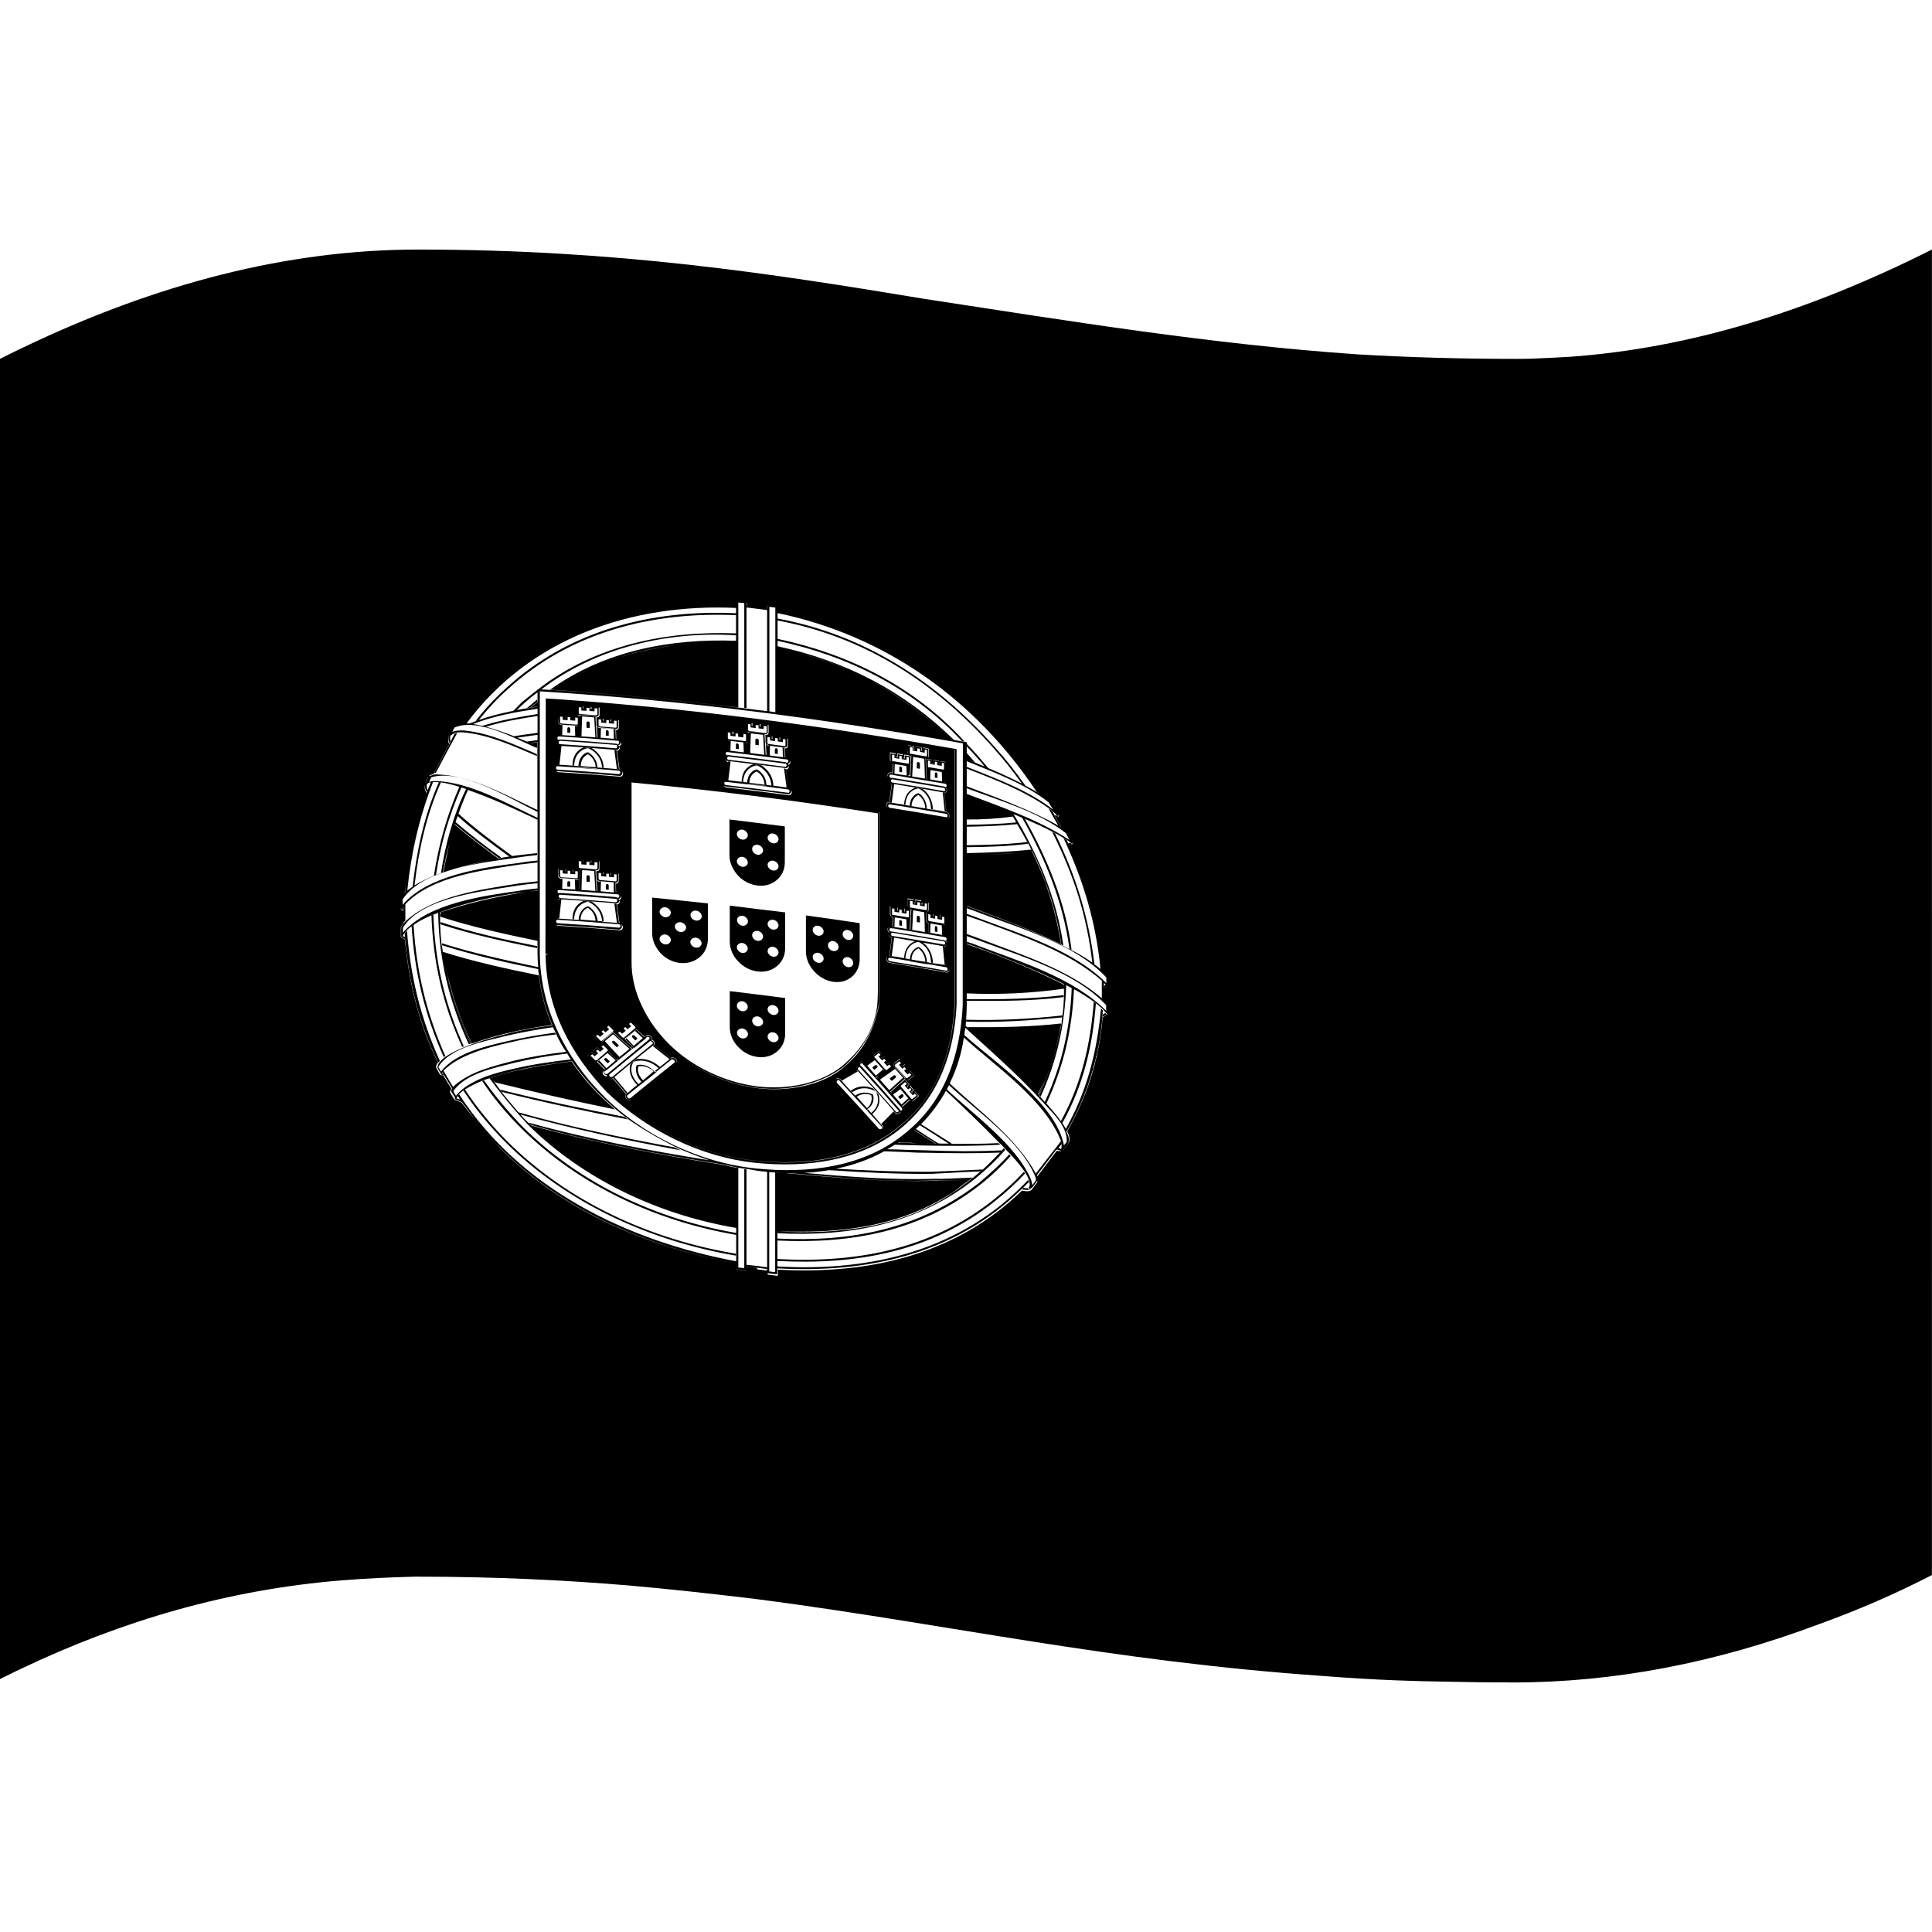 <svg viewBox="0 0 1200 1200" xmlns="http://www.w3.org/2000/svg">
  <g>
    <path d="M1199.93,155.3V155c-77.2,38.9-151.29,61.3-224.69,66.6c-8.2,0.5-16.5,0.9-24.8,1.2c-3.2,0.1-6.4,0.1-9.6,0.1 c-34.5,0-66.9-1-97.59-2.8c-90.49-6.2-179.79-20.8-269.28-34.5c-95.3-15.8-190.79-30.6-314.29-30.6 c-80.29,0-162.09,20.8-246.48,61.4c-0.5,0.2-1,0.5-1.5,0.7c-1.6,0.8-3.2,1.6-4.9,2.4c-2.3,1.1-4.6,2.3-6.8,3.4v820 c2.2-1.1,4.5-2.2,6.7-3.3c1.8-0.9,3.6-1.8,5.4-2.6c0.3-0.1,0.6-0.3,0.8-0.4c63.1-30.1,129.09-49.3,199.19-55 c15-1.2,30.1-1.9,45.2-2.3c0.8,0,1.6,0,2.4,0c47.6,0,90.79,2.1,131.29,5.5c24.7,2.2,49.3,4.9,73.7,7.8c1.9,0.2,3.8,0.5,5.6,0.7l0,0 c1.1,0.1,2.2,0.3,3.3,0.4c115.49,15.2,215.79,38.1,348.38,47.3c15.1,1.2,30.2,2.1,45.3,2.7c10.3,0.4,20.6,0.7,30.7,0.8 c13.6,0.3,27.5,0.5,41.8,0.5c62.5,0,125.79-12,190.59-36.4c23.3-8.4,46.5-18.4,69.6-30.3V155.2 C1200.03,155.2,1200.03,155.3,1199.93,155.3z M687.66,612.7c-0.5,0.5-1.2,0.7-2,1.2v-3.3c-0.1-0.1-0.1-0.1-0.2-0.2 c0.2,0.1,0.3,0.3,0.5,0.4c0.4,0.5,0.7,0.7,0.9,1.2c0-0.1-0.1-0.1-0.2-0.3c-0.2,0.2-0.7,0.5-0.9,0.7v1.4c0.7-0.4,1.3-0.7,1.8-1 C687.56,612.7,687.66,612.7,687.66,612.7z M598.96,642.9c0.1-0.3,0.1-0.6,0.1-1c0.2-1.2,0.3-2.3,0.5-3.5 c16.5,15,33.5,29.9,48.5,46.5c6.1,6.8,15,14.7,14.5,24.4c-0.7,0.9-1.1,1.3-1.8,2.2c0-0.2,0-0.2,0-0.4 C655.66,685,617.56,659.7,598.96,642.9z M567.86,702c0.1,0,0.1-0.1,0.2-0.1c4.5,2.9,8.9,5.6,12.9,8.2c0.4,0.1,0.8,0.1,1.2,0.1 c-0.4,0-0.9,0-1.3,0.1c-2,0.1-4.3-0.1-6.4-0.1c2.3,0,4.3,0.1,6.4,0.1C576.76,707.6,572.36,704.9,567.86,702z M569.66,710.1 c-1.3,0-2.6-0.1-3.8-0.1c-2.7-0.1-5.4-0.2-8.1-0.2c0.1-0.1,0.1-0.1,0.2-0.2c2.6,0.1,5.1,0.2,7.7,0.2 C567.06,709.9,568.36,710,569.66,710.1z M568.86,701.2c0.1-0.1,0.2-0.2,0.3-0.3c0.7-0.6,1.4-1.3,2.2-2c6.4,4,12.2,7.8,17.9,11.4 l0,0c-2,0-4,0.1-6.3-0.1c0,0,0,0-0.1,0C578.36,707.5,573.76,704.4,568.86,701.2z M562.56,703.6c-25.9,21.6-60.9,25.4-92.69,22.2 c-35.3-3.5-71.1-20.8-95.59-45.7c-23.1-23.4-38.7-53.6-39-88.1V429.4c88.19,5.4,175.79,16.8,262.78,32.3 c-0.1,54.2-0.1,108.4-0.1,162.5c0,0.2,0,0.2,0,0.4C596.36,655.2,587.16,683.7,562.56,703.6z M481.47,728.3v61.9 c-1.5-0.2-2.2-0.3-3.7-0.5V728c-0.3-0.1-0.6-0.1-0.9-0.1c0.2,0,0.4,0,0.5,0c0.5,0.1,0.9,0.1,1.4,0.2c1.1,0.1,2.5,0.1,3.7,0.3 c0.5,0.1,0.9,0.1,1.4,0.2h-1v-0.1C482.37,728.4,481.97,728.4,481.47,728.3z M497.27,765c29.3,0.1,58.8-4.4,84.59-18.5 c3.3-1.8,6.6-3.7,9.9-5.8c3.7-2.7,6.9-5.4,10.7-8c-9.2,0.4-16.9,0.8-22.2,0.7c-30.8,0.8-61.7-1.9-92.39-4.8h1c0.4,0,0.9,0,1.3,0 c29.9,2.8,60.1,5.7,90.19,4.6c5.2,0.2,12.7-0.1,22.1-0.5c0.6-0.5,1-0.8,1.7-1.3c-10.1,0.4-18.4,1-24.1,0.8 c-26.9,0.8-53.9-1.4-80.59-3.7c5.3-0.2,10.4-0.9,15.5-1.7c21.2,1.4,42.4,2.5,63.6,2.3c10.1-0.5,20.2-1.2,30.2-1.5 c0.4-0.3,1.1-0.8,1.5-1.2c-10.6,0.5-21.2,1-31.9,1.4c-19.7,0.1-39.4-0.7-59.1-1.9c0.1,0,0.3-0.1,0.4-0.1 c9.7-1.9,20.3-5.6,28.9-10.4c0.2-0.1,0.4-0.2,0.7-0.3c5,0.2,9.7,0.3,14.7,0.5c3.5,0.3,7.4,0.4,11.4,0.4c15.2,0.3,30.4,0.5,45.6-0.1 l0.1-0.1c0,0.1-0.1,0.1-0.1,0.2c-3.4,3.5-6.8,7-10.4,10.3c-0.4,0.3-1.1,0.8-1.5,1.2c-1.5,1.2-2.7,2.4-4.2,3.6 c-0.2,0.2-0.4,0.3-0.6,0.5c-0.6,0.5-1.1,0.8-1.7,1.3c-3.6,2.8-7.1,5.5-10.7,7.9c-31.9,21.8-71.3,26-108.69,24.1 C487.87,765,492.57,765,497.27,765z M497.17,406c11.4,2.9,22.6,6.6,33.3,11.6C519.77,412.7,508.57,409,497.17,406z M537.47,420.7 c0.2,0,0.2,0,0.4,0.3c17.7,9.5,33.3,20.5,48.3,33.8c-15.1-13.3-30.7-24.2-48.3-33.8C537.67,421,537.67,421,537.47,420.7z M588.26,676.4c0.3-0.8,0.8-1.6,1.2-2.4c17.3,16.3,44.8,34.7,53.8,57.4c0.2,1.1,0.2,1.9-0.2,2.2c-0.8,1-1.2,1.5-2,2.6 c0-1-0.2-2.3-0.9-4.1c-9.5-21.5-35.4-39.7-52.1-55.5C588.16,676.5,588.16,676.4,588.26,676.4z M643.36,728.9 c-12-22-35.4-39-53.4-55.9c0.1-0.2,0.1-0.4,0.1-0.5c4.2-8.5,7.3-18.7,8.6-28.1c19.7,18,50.3,38.5,60.3,64.2 c-0.1,0.2-0.1,0.3-0.2,0.5C652.56,717,649.46,721,643.36,728.9z M601.26,620.6c-0.2,0-0.5,0-0.8,0V617h0.1 c20.1,0.9,40.4-0.1,60.3-2.9v5.1c-0.2,3.9-0.4,7.6-0.9,11.2c0,0.1,0,0.2,0,0.3c-19.8,2.2-39.3,3.2-59.2,2.7c-0.3,0-0.5,0-0.7,0 v-0.1c0.2-2.8,0.4-5.9,0.4-8.8v-2.9c0.3,0,0.7,0,1.1,0c19.6,0.2,39.5,0.2,59.1-2.3v-1.2C640.96,620.5,621.06,620.8,601.26,620.6z M607.26,588.8c-2.2-0.7-4.6-1.6-6.8-2.4v-0.3c2.3,0.8,4.7,1.7,7.1,2.5c18,6.8,36.2,14,53.4,22.7c0,0.1,0,0.2,0,0.2 c-0.1,0.8-0.1,1-0.1,1.4l0,0V612c0-0.2,0-0.4,0-0.4C643.56,602.9,625.46,595.4,607.26,588.8z M600.96,634.6 c19.7,0.5,39.3-0.7,58.8-2.7c-0.2,1.3-0.4,2.4-0.4,3.5c0,0.4,0,0.8-0.2,1.2c0,0,0,0,0,0.2v0.1c-0.1-0.5-0.1-0.9-0.1-1.2 c-19.2,2.2-38.6,2.4-57.9,2.3c-0.2-0.1-0.4,0-0.6,0l0,0c-0.2-0.3-0.5-0.6-0.8-0.8c0.1-0.2,0.1-0.4,0.1-0.7c0-0.6,0-1.4,0.2-2 C600.36,634.5,600.66,634.5,600.96,634.6z M658.86,637.1c-0.4,1.9-0.9,3.8-1.3,5.6C657.96,640.9,658.36,639,658.86,637.1 L658.86,637.1z M649.56,668.8c-1.4,3.7-3,7.4-4.7,11c-0.1-0.1-0.1-0.1-0.2-0.2C646.46,676,648.16,672.4,649.56,668.8z M649.16,684.6c0.2,0.2,0.5,0.6,0.7,0.8C649.66,685.2,649.36,684.8,649.16,684.6z M648.96,684.4c-0.8-0.9-1.7-1.8-2.4-2.7 c-0.2-0.2-0.7-0.7-0.9-1c-0.2-0.2-0.2-0.2-0.4-0.5c6.5-14.1,10.8-27.7,13.6-43.1c0.1,0,0.2,0,0.2,0c-3,15.2-7.3,29-13.6,43.1 c0.2,0.2,0.7,0.7,0.9,1c10.2-22.6,15-44.5,15.9-69.3c0.1,0,0.1,0.1,0.2,0.1c1,0.6,2.2,1.1,3.4,1.9c-0.1,0-0.1,0-0.2-0.1 C664.56,639.2,659.56,661.4,648.96,684.4z M607.76,587.5c-2.3-1-4.8-1.8-7.3-2.6v-3.5c2.6,1,5.3,1.9,8,2.9 c25.7,9.7,59.1,19.2,78.6,40v3.5C666.66,607.4,634.26,597.5,607.76,587.5z M600.46,580.1v-11.3c2.3,0.8,4.8,1.8,7.2,2.5 c25.9,9.7,56,19.4,77,38.1c0.1,0.1,0.1,0.1,0.2,0.2c-0.2-0.1-0.3-0.3-0.5-0.4V620c-21.1-18.1-50.2-27.1-75.7-36.9 C605.96,582.1,603.06,581,600.46,580.1z M687.16,607.1v3.5c-20.4-20.4-52.8-30.3-79.3-40.3c-2.4-1-5-1.8-7.4-2.7v-3.5 c2.7,1,5.5,1.9,8.1,3C634.26,576.8,667.76,586.3,687.16,607.1z M684.86,603.2L684.86,603.2L684.86,603.2L684.86,603.2z M665.76,523.8c0,0,0.2,0,0.4,0.1c0.1,0,0.1,0,0.2,0h0.1c-0.1,0.1-0.1,0.2-0.2,0.3c-0.1,0-0.1,0-0.2,0c-0.4,0.3-1,0.6-1.7,0.8 c0,0,0-0.1-0.1-0.1l0,0c0.8-0.2,1.3-0.5,1.5-0.8c0-0.1-0.1-0.1-0.2-0.1c-0.2-0.2-0.4-0.3-0.9-0.5c-0.2,0.2-0.6,0.3-1.1,0.4 c-0.2-0.7-0.7-1.3-0.9-2c-0.7-0.3-1.3-0.8-2-1.1c12.4,26.4,20,52.1,22.9,81.1c-1.1-1-2.4-1.9-3.7-2.9l-0.1-0.1 c-3.5-29.1-11.5-54.9-24.4-81.2c-0.7-0.3-1.1-0.6-1.8-0.9c13.3,26.3,21.5,52,24.9,81.1c-3.6-2.6-7.9-5.2-12.8-7.7 c-0.4-0.3-0.9-0.5-1.3-0.6c-1.3-0.6-2.4-1.2-3.8-2c-0.4-0.3-0.9-0.3-1.3-0.6c-0.2,0-0.2,0-0.4-0.3c-16.2-8-33.2-14.5-50.1-20.8 c-2.9-1.1-5.7-2.1-8.3-3v-0.2c2.7,1,5.5,1.9,8.1,2.9c16.9,6.4,33.9,12.8,50.1,20.8c0,0.1,0,0.1,0,0.2c0.2,0,0.2,0,0.4,0.3 c-1.8-12-4.7-23.8-8.6-35.2c-0.4-1.3-0.9-2.7-1.3-4c-2.4-6.2-5.2-12.6-8.1-18.8l0,0c-0.2-0.5-0.4-0.7-0.6-1.2 c-13.3,1.4-26.6,1.9-40,2.2v-3.7c12.8-0.1,25.3-0.5,38-2.1c0-0.2-0.2-0.6-0.4-1.1c-12.5,1.5-25,1.8-37.6,2v-11.5 c10.5-0.2,20.9-0.5,31.3-1.6c2.2,3.7,4.3,7.3,6.3,11.1c0.2,0.4,0.4,0.7,0.7,1.1c0.7,1.1,1.1,2.2,1.7,3.4c0.2,0.4,0.4,0.9,0.7,1.1 c3.1,6.3,5.7,12.6,8.1,19c4.6,12.6,8.1,25.7,9.9,39c0.4,0.3,0.9,0.3,1.3,0.6c-4.2-29.5-15.7-56.2-30.9-81.5l0,0 c1.7,0.7,3.5,1.4,5,2.1c0.1,0,0.2,0.1,0.3,0.1c14.4,25.5,25.4,52.2,29.4,81.4c0.4,0.3,0.9,0.5,1.3,0.6c-3.7-29.2-14.7-55.9-29-81.3 c6.4,2.8,12.3,5.4,17,8c0.7,0.3,1.3,0.6,1.8,0.9c2,1.1,3.8,2,5.3,3.1c0.7,0.5,1.3,0.8,2,1.1c0.9,0.5,1.6,1.1,2.2,1.6 C665.06,523.5,665.26,523.6,665.76,523.8z M608.36,530.9c7.9-0.2,15.7-0.6,23.6-1.1C624.16,530.4,616.26,530.7,608.36,530.9z M600.46,512.3V509c9.4,0.1,19.2-0.5,28.6-1.8c0.9,1.2,1.4,2.4,2.1,3.6l0,0C620.96,511.9,610.66,512.1,600.46,512.3z M664.26,521.7 c-19.4-12.7-42.3-20.4-63.8-28.6v-3.5c20.2,7.7,44.4,14.4,61.6,27.9C662.96,519.2,663.36,520,664.26,521.7z M656.06,506 c0.2,0.2,0.4,0.5,0.4,0.5c0.2,0.2,0.2,0.2,0.4,0.3c0.1,0,0.1,0,0.2,0c0.1,0,0.1,0,0.2,0c0.2-0.2,0.2-0.5,0.2-0.7 c0.1,0.1,0.1,0.2,0.2,0.3c0.2,0.2,0,0.6-0.2,0.8c-0.1,0-0.1,0-0.2,0c-0.4,0.1-0.9,0.5-1.5,0.6c1.4,2.4,2.2,3.7,3.5,6 c-0.1,0-0.1-0.1-0.2-0.1c-1.2-2.2-2-3.4-3.4-5.8c-0.2-0.6-0.3-0.8-0.5-1.3c0.3,0.5,0.4,0.7,0.7,1.1c0.7-0.3,1.1-0.4,1.5-0.6 c-0.1,0-0.1,0-0.2,0c-0.2-0.1-0.4-0.3-0.7-0.3c-0.2-0.2-0.4-0.5-0.4-0.5c-0.2,0.2-0.7,0.3-0.9,0.3c-0.6-1.1-0.9-1.6-1.5-2.7 c-0.7-0.5-1.5-1.3-2.4-1.8c2.4,4.3,3.6,6.5,6,10.6c-18-10-37.6-17.1-56.8-24.3v-11c17.3,6.7,35.6,13.7,50.8,24.5 c0.9,0.5,1.8,1.3,2.4,1.8C654.56,504.6,655.46,505.3,656.06,506z M654.16,502.9c-15.7-12.2-35.4-19.3-53.7-26.6v-3.5 c17.2,7.1,36.1,13.9,50.8,25.5C652.36,500.1,652.96,501,654.16,502.9z M600.46,467.7v-4.1c2.5,2.7,5.1,5.4,7.5,8.2 c1.3,1.5,2.5,2.9,3.6,4.3c-2.1-0.8-4-1.7-6.1-2.5c-0.8-0.4-1.5-0.7-2.3-1c-0.9-0.3-1.8-0.7-2.7-1.1l0,0c0.9,0.4,1.8,0.8,2.9,1.1 c0.8,0.4,1.5,0.7,2.3,1C603.86,471.6,602.16,469.7,600.46,467.7z M482.97,380.8c67.2,14,122.69,53.7,160.79,110.8 c0.7,0.5,1.3,0.8,1.8,1.1c0,0,0,0.1,0.1,0.1c-0.5-0.2-1.3-0.8-1.9-1c-2-1.1-4.2-2.5-6.8-3.8c0,0-0.1,0-0.1-0.1 c-5.8-8.3-12.3-16.5-19.1-24c-36.1-40.7-80.79-69.7-134.79-79.7L482.97,380.8L482.97,380.8z M482.97,398 c43.8,9.4,83.69,29.2,114.49,62.3c0.6,0.1,1,0.1,1.7,0.3c-31-34-71.6-54.3-116.19-63.8v-11.4c53.7,10,98.19,38.6,133.99,79.1 c6.3,7.1,12.3,14.5,17.7,22.2c-6.1-3.1-13.1-6.5-20.8-9.6c-1.7-1.9-3.4-4.1-5.1-6c-2.7-3.2-5.6-6.2-8.3-9.1v-1 c-0.4-0.1-0.7-0.1-1.1-0.2l0,0l0,0c-0.2,0-0.4-0.1-0.7-0.1c-2-0.4-3-0.5-5-0.9c-0.7-0.1-1.1-0.2-1.8-0.3c-0.4-0.1-0.8-0.1-1.2-0.2 c-0.1-0.2-0.3-0.3-0.4-0.5c0.2,0.2,0.3,0.3,0.5,0.5c0.7,0.1,1.1,0.2,1.8,0.3c-31.2-30.4-67.1-49-109.59-58.2L482.97,398L482.97,398 z M477.87,376.9c1.5,0.2,2.2,0.3,3.7,0.5v65c-0.8-0.1-1.5-0.2-2.6-0.4c-0.4-0.1-0.7-0.1-1.1-0.2V376.9z M463.87,374.7v1.4 c-0.1,0-0.1,0-0.2,0v-1.8v-0.1C463.77,374.3,463.87,374.5,463.87,374.7z M457.17,377.6v3.3c-52.1-2.4-103.49,10.4-142.69,46.4 c-6.8,6.1-13.5,13.2-19.1,20.6c0.6-0.2,1.5-0.6,2.1-0.8c5.5-6.7,11.2-13.1,17.9-19c39-35.7,90.09-48.3,141.79-46v11.3 c-43.7-1.7-87.49,7.4-122.79,34.6c0.8,0.1,1.2,0.1,2,0.1c34.1-26,78.5-36.2,120.79-33.5v3.4c-40.7-1.5-81.79,6.2-115.49,30.4 c0.8,0,1.2,0.1,2,0.1c6.9-4.7,14.1-9,21.5-12.5c-7.5,3.6-14.6,7.8-21.5,12.5c38,2.6,75.7,6.3,113.49,10.7l0,0 c0.6,0.1,0.8,0.1,1.4,0.2v-65.2c1.5,0.2,2.2,0.3,3.7,0.4v65c0.6,0.1,0.8,0.1,1.4,0.2v-62.5c5.1,0.6,7.7,1,12.8,1.6v-2.8 c0-0.2,0-0.2,0.1-0.3c0,0.1,0,0.1,0,0.2v1.6c-0.1,0.5-0.1,0.8-0.1,1.4v62.7c-5-0.6-7.7-0.9-12.8-1.6c-0.6-0.1-0.8-0.1-1.4-0.2 c-1.5-0.2-2.2-0.3-3.7-0.4c-0.6-0.1-0.8-0.1-1.4-0.2c-37.8-4.5-75.6-8.2-113.59-10.7c-0.8,0-1.2-0.1-2-0.1 c-2.1-0.1-3.2-0.2-5.3-0.3c-0.8,0-1.2-0.1-2-0.1h-0.4v0.3c-3.3,2.5-6.5,5.2-9.8,7.8c-1.8,1.9-3.5,3.5-5.2,5.3h-0.1 c-8.2,1.7-15.2,3.5-21.1,5.6c-0.8,0.2-1.5,0.6-2.1,0.8c-1.5,0.5-2.8,1.1-4.1,1.5c-0.3-0.1-0.6-0.1-1-0.1h-0.7 C329.38,396,392.58,374.7,457.17,377.6z M421.57,400.4c-14,1.9-27.8,4.7-41.1,9.3c0.6-0.2,1.1-0.4,1.7-0.6 c8.2-2.8,16.6-4.9,25.1-6.5C412.07,401.7,416.77,401,421.57,400.4z M333.88,438.9v0.1c-1.3,0.1-2.9,0.5-4.2,0.6 c-0.9,0.2-1.5,0.3-2.4,0.3c-2.2,0.3-4,0.8-6.2,1.1c1.3-1.2,2.6-2.6,3.9-3.7c2.8-2.5,5.8-5,8.9-7.3v6c-1.3,1.2-2.9,2.3-4.2,3.5 C331.08,439.2,332.38,439,333.88,438.9z M319.08,457.3c-0.3-0.1-0.5-0.2-0.8-0.4c-6.2-2.4-11.6-4.1-16.4-5.5 c10.5-3.3,21.2-5,32-6.7v10.5C328.68,455.9,323.78,456.5,319.08,457.3z M333.88,456.4v3.3c-2.3,0.3-4.4,0.6-6.6,0.9 c-0.2-0.1-0.3-0.1-0.5-0.2c-1.9-0.8-3.6-1.4-5.5-2.2C325.28,457.6,329.48,457,333.88,456.4z M299.88,450.8 c-0.4-0.1-0.9-0.2-1.4-0.2c-1.7-0.4-3.2-0.6-4.6-0.9c12.9-5.1,26.4-7.4,40-9.5v3.3C322.38,445.4,310.88,447.2,299.88,450.8z M267.28,481.4c0.6-0.2,1.2-0.4,2-0.6c3.8-7.4,5.8-11.1,9.7-18.5c-0.8-1.9-0.8-3.5-0.4-5c0.1-0.1,0.1-0.1,0.1-0.2v0.1 c-0.3,1.2-0.2,2.6,0.5,4.5c0.2-0.6,0.4-0.9,0.6-1.3c-0.2-1-0.4-2.1,0-2.9c-0.2,0.2-0.4,0.2-0.6,0.2c-0.1,0-0.1,0-0.2-0.1 c0.2,0,0.4,0,0.6-0.2c0,0,0.2,0,0.2-0.2s0.2-0.4,0.6-0.6c0.4-0.4,1-0.8,1.6-1c0,0,0.2,0,0.2-0.2c0.4-0.2,1-0.4,1.6-0.4 c1.4-0.2,2.9-0.2,3.7-0.1c0.2,0,0.2,0,0.4,0c15.8,1.4,31.2,8.6,45.6,14.7v-1.2c-14.4-6.1-29.7-13.3-45.6-14.7c-0.2,0-0.2,0-0.4,0 c-1.7,0-4.3-0.1-6.6,0.9c0.6-1.1,0.9-1.6,1.4-2.7c4.8-2.1,10.6-2,16.6-0.8l0,0c0.6,0.2,1.4,0.5,2.2,0.5c11.8,2.9,24.3,9.6,32.4,13 v-0.8h0.1v-2.7c-1.3,0.2-2.7,0.3-4,0.5c-0.1,0-0.2-0.1-0.3-0.1c1.5-0.1,3-0.5,4.5-0.6v42.2c-19.1-8.9-41.4-21.8-63-22.1 c-0.6,0-1,0-1.4,0.2c-0.8,0.2-1.4,0.4-2,0.6c-0.2,0-0.4,0.2-0.4,0.2c-0.1-0.2-0.1-0.4-0.2-0.5 C266.98,481.4,267.18,481.4,267.28,481.4z M267.88,482.8c19-5.7,49.9,13.8,66,21.5v3.7c-19.6-9.2-42.2-22.3-63.6-22.9 c-1.6,0-2.8,0.2-3.8,0.6C267.08,484.5,267.28,484,267.88,482.8z M278.38,527.4c-0.5,2.3-1,4.5-1.4,6.8c0.4-1.9,0.7-3.8,1.2-5.7 c-1,4.4-2,8.9-2.8,13.5c-0.1,0-0.2,0.1-0.3,0.1l0,0c1.3-7.3,2.9-14.3,4.8-21.2c-0.7,2.5-1.3,5.1-1.8,7.6 C278.18,528.1,278.28,527.7,278.38,527.4z M273.88,542.4c0.3-0.1,0.5-0.2,0.8-0.3c-1.3,0.5-2.7,1-3.9,1.5 c2.9-19.3,7.9-36.7,15.8-54.5c0.1,0,0.2,0.1,0.3,0.1c0.8,0.2,1.7,0.5,2.6,0.9C281.48,506.5,276.58,524.5,273.88,542.4z M264.38,486.1c0.5-1,0.8-1.7,1.1-2.4c0.2-0.4,0.5-0.9,0.8-1.4c-0.7,1.4-1.1,2.4-1.9,4c0,0-0.1,0.1-0.1,0.2 C264.28,486.4,264.28,486.2,264.38,486.1z M263.78,487.3c0,0.6,0,1.3,0.2,2c0.2,0.8,0.6,1.6,1,2.5c0.2-0.1,0.4-0.8,0.6-1.2 c-0.2-0.4-0.4-0.8-0.4-1.2c-0.2-0.9-0.2-1.7,0-2.3l0,0c0.4-0.6,1.2-1,2.1-1.2l0.1,0.2l0.1-0.2h0.1c-0.6,1.4-1.2,3.1-1.8,4.5 c-0.2,0.4-0.4,1-0.6,1.4c-0.2,0.6-0.4,1.1-0.6,1.7c0.1-0.3,0.2-0.7,0.3-1c-0.4-0.8-0.8-1.6-1-2.5 C263.68,489.1,263.68,488.2,263.78,487.3z M268.98,485.7c0.1,0,0.3,0,0.4,0c0.9,0,2,0,3.2,0.2c-9.2,20.7-13.7,42.4-16.3,64.8 c-0.1,0.1-0.2,0.1-0.2,0.2c-1.1,0.7-2.2,1.6-3.1,2.2C255.38,529.6,260.38,507.8,268.98,485.7z M251.98,548.1 c-0.2,2.1-0.3,4.1-0.4,6.2l0,0l-0.2,0.2C251.58,552.4,251.78,550.2,251.98,548.1z M248.98,564.2l0.4,0.4c0,0,0,0-0.2,0 c-0.1,0-0.1,0-0.2-0.1V564.2z M286.78,684.9c-1.4-0.6-3.1-1.3-4.5-1.9c-0.2,0-0.2-0.2-0.2-0.2c-1-1.7-1.5-2.5-2.5-4.1 c0,0,0,0,0-0.2c0,0,0,0,0-0.2c0,0,0,0,0-0.2c0-0.6,0.4-1.2,0.8-1.8c-2-3.2-2.9-4.9-4.9-8.1c-0.6-0.2-1.4-0.4-2-0.6 c-0.2,0-0.2-0.2-0.2-0.2c-1-1.7-1.4-2.6-2.4-4.3c0,0,0-0.2,0-0.4c0-0.8,0.4-1.9,1.2-2.7c-12.1-24.2-18-49.7-20.6-76.5 c-1-0.4-1.8-0.8-2.3-1.2c-0.1-0.1-0.1-0.1-0.1-0.1h0.1h0.1c-0.1-0.1-0.2-0.1-0.3-0.2v-0.1v-5.6c0-0.1,0-0.1,0-0.2 c0.2-0.8,0.8-1.9,1.6-2.7v-7.6c-0.6-0.2-1-0.6-1.4-0.8c-0.2-0.2-0.2-0.2-0.2-0.4l0,0c0.4,0.2,0.8,0.4,1.4,0.8V564 c0.1,0,0.2,0,0.2,0c-0.1,0-0.2-0.1-0.3-0.2c0.1-0.2,0.2-0.4,0.3-0.6v9.7c0.4-0.3,0.8-0.7,1.2-1.2v-10.1l0.1-0.1 c16.6-17.4,48.4-21,70.7-24.5c3.7-0.4,7.4-0.9,11.2-1.3v-1.2c-4,0.4-7.7,0.8-11.4,1.5c-22.5,2.8-56.7,7.6-72.3,26v-3.3 c4.1-6.4,11.1-11.1,19.4-14.6c-0.1,0-0.2,0-0.3,0c-4.5,1.9-8.5,3.9-11.7,5.8c2.6-22.2,7.3-43.6,16.4-64c0.1,0,0.2,0.1,0.3,0.1 c2.9,0.4,6.7,1.3,11.1,2.7c-7.8,18.1-12.8,35.8-15.8,55.3c0,0,0,0-0.1,0l0,0v0.1c0.4-0.2,0.8-0.4,1.2-0.4c0-0.1,0-0.1,0-0.2 c1.1-0.4,2-0.7,3.1-1.1c0.4-0.2,0.8-0.2,1.2-0.4c0.2-0.2,0.2-0.2,0.4-0.2l0,0h0.1h0.1c0,0,0,0,0,0.1c1.3-0.5,2.5-0.9,3.8-1.3 c1.2-0.4,2.5-0.8,3.7-1.1c-0.5,0.1-1,0.3-1.5,0.4c7.9-2.5,15.9-4.2,24-5.8c-7.5,1.6-15.1,3.3-22.5,5.4c13.9-3.7,28.7-5.4,38.6-6.9 c3.9-0.6,8.1-1.1,12-1.5v-1.2c-4.2,0.4-8.3,1-12.5,1.4c-1.1,0.2-2.4,0.3-3.5,0.5c-0.6,0.2-1.3,0.2-1.9,0.3 c-1.5,0.3-3.2,0.5-4.7,0.8c-0.4,0.2-1,0.2-1.4,0.4c-9.2-6.9-18.5-13.6-27.1-21.2c0-0.1,0.1-0.2,0.1-0.3 c8.7,7.6,17.9,14.3,27.2,21.2c0.4-0.2,1.1-0.2,1.5-0.4c-9.7-6.9-19.2-14.2-28.3-22c0.4-1.2,0.8-2.5,1.3-3.7 c10.1,9.1,21,17.1,32,25.1c0.6-0.2,1.3-0.2,1.9-0.3c-11.5-8.4-22.9-16.8-33.4-26.3c1.4-4,2.9-7.9,4.6-11.9c0.5-1,0.9-1.9,1.3-2.9 c0.1,0,0.3,0.1,0.4,0.2c14.4,5,28.1,11.4,41.8,17.9c0.4,0.2,0.6,0.2,1,0.4v38.3c-4.1,0.4-8.1,1-12.2,1.4 c-22.4,3.7-52,7.3-69.7,23.3c-0.4,0.4-0.8,0.8-1.2,1.3c-0.8,0.8-1.4,1.9-1.6,2.7c0,0.1,0,0.1,0,0.2v5.6c0,0,0.2,0.1,0.3,0.1 c0.2,0,0.4-0.1,0.5-0.2c0,0.2-0.4,0.4-0.6,0.4c0,0,0,0-0.1,0c0.6,0.3,1.2,0.7,2,1c0.3-0.2,0.3-0.6,0.3-1.2c-0.6-0.2-1-0.4-1.4-0.6 c0,0.1,0,0.2-0.1,0.2c0-0.1,0-0.2,0.1-0.2s0.1-0.1,0.1-0.2c0.2-0.6,0.6-1.3,1.2-1.9c0.2-0.2,0.2-0.2,0.4-0.4c0.4-0.4,0.6-0.8,1-1.3 c0.8-0.8,2-1.7,3.1-2.5c0.1,0,0.1-0.1,0.2-0.1c-0.2,0.1-0.3,0.2-0.5,0.4c1.9,28.9,8.1,54.7,19.9,81.1c0.4-0.2,0.6-0.4,1-0.6 c-11.7-26.5-17.9-52.3-19.7-81.3c-0.1,0-0.1,0.1-0.2,0.1c0.2-0.1,0.3-0.2,0.5-0.4c2.9-2.1,6.5-3.9,10.8-5.8 c1.1,29.3,6.9,55.1,19.1,81.8c0.4-0.2,0.8-0.4,1-0.4c-12-26.7-17.9-52.5-18.9-81.8c-0.4,0.2-0.7,0.4-1.1,0.4c0.1,0,0.1-0.1,0.2-0.1 c0.4-0.2,0.8-0.4,1.2-0.4c0.8-0.3,1.8-0.7,2.7-1v0.4c0.5,28.7,6.8,54.8,19,81.2c0.4-0.2,0.8-0.2,1-0.4c-6-13.5-10.6-26.7-13.9-40.6 c0.2,0.7,0.4,1.5,0.6,2.2c-0.8-3.4-1.6-6.8-2.3-10.3c3.6,17.1,8.9,32.8,16.5,48.7c8.1-2.9,16.5-5.1,20.8-6.2 c9.5-2.3,19.2-4.1,28.9-5.4c-4-9.2-6.8-20-8-29.9l0,0c-0.1-0.3-0.2-0.6-0.2-0.9c-20-4.1-40-8.4-59.5-14.6c-0.1-0.8-0.3-1.7-0.4-2.5 c0,0.2,0.1,0.5,0.1,0.7c-0.1-0.4-0.1-0.9-0.2-1.3c0-0.2,0-0.6-0.2-0.8c0-0.4-0.2-0.8-0.2-1.2c-0.4-3.9-0.6-7.8-0.8-11.8v-7.7 c0.2,0,0.3-0.1,0.5-0.2c15.7-5.7,32.2-9.6,48.7-11.9c1.6-0.2,3.2-0.4,4.8-0.6c-1.7,0.2-3.3,0.5-4.9,0.8 c-16.7,2.8-32.7,6.5-48.7,11.9v1.2c-0.2-0.1-0.2,0-0.2,0.2l0,0v1.4c19.7,6.4,40.1,10.8,60.3,15v8c0,2.7,0.2,5.4,0.4,8.1v0.2 c-20-4.3-40.2-8.6-59.7-14.8c-0.2,0.4,0,0.8,0,1.2c19.5,6.2,39.7,10.8,59.7,14.8v-0.2c0,1.2,0.2,2.3,0.4,3.5c0,0.4,0.2,0.8,0.2,1.2 c1.2,10,4,20.7,8,29.9c0.2,0.4,0.2,0.6,0.4,1.1c0.4,1.1,0.9,2.3,1.6,3.4c0.2,0.4,0.4,0.6,0.4,1.1c1.8,3.8,3.8,7.7,6.3,11.4 c-10.7,1.3-21.6,3-32.2,5.5c-12.7,3.3-27.5,6.7-37.6,15.9c-0.1,0.2-0.2,0.3-0.3,0.4c-2.5-4-3.7-6-6-10.1c9.6-9.7,27-14.3,39.8-17.2 c9.8-2.4,20-4.2,30-5.3c-0.2-0.4-0.4-0.6-0.4-1.1c-10,1.3-20,3.1-29.8,5.3c-13.6,3.2-32.2,7.3-41.2,18.9c-0.6-1.2-1-1.7-1.6-2.9 c7.6-12.5,29.6-16,42.1-19.3c9.6-2.2,19.4-4,29.1-5.4c-0.2-0.4-0.2-0.6-0.4-1.1c-9.6,1.1-19.5,2.9-28.9,5.4 c-4.3,1.1-12.6,3.2-20.8,6.2c-0.2,0-0.4,0.2-0.6,0.2c-0.4,0.2-0.8,0.2-1,0.4c-1,0.4-2.1,0.8-3.1,1.2c-0.4,0.2-0.8,0.4-1,0.4 c-3.9,1.6-7.6,3.4-10.2,5.2c-0.4,0.2-0.6,0.4-1,0.6c-1,0.8-1.8,1.4-2.6,2.3c-0.4,0.4-0.6,0.6-0.8,1c-0.1,0.1-0.1,0.1-0.2,0.2 c-0.6,0.8-1,1.9-1.2,2.7c0,0.2,0,0.2,0,0.4c1,1.7,1.4,2.6,2.4,4.3c0.2,0,0.4-0.2,0.4-0.4s0-0.2,0.2-0.4c0-0.1,0-0.1,0-0.2 c0.2-0.4,0.4-0.8,0.6-1.2l0.1-0.1c-0.2,0.3-0.3,0.7-0.5,1c0.1,0.2,0.1,0.2,0.2,0.4c0.3,0.6,0.5,0.9,0.8,1.4 c1.9,3.2,2.9,4.8,4.9,8.1c0.1-0.1,0.2-0.2,0.3-0.3c-0.4,0.6-0.8,1.2-0.8,1.7c0,0,0,0,0,0.2c0,0,0,0,0,0.2c0,0,0,0,0,0.2 c1,1.6,1.5,2.4,2.5,3.9c-0.3,0.5-0.1,0.6,0,0.6l0,0c-0.2,0-0.4,0-0.4-0.2c-1-1.6-1.5-2.4-2.5-3.9c1,1.7,1.5,2.5,2.5,4.1 c0,0.2,0.2,0.2,0.2,0.2c1.4,0.6,2.8,1.3,4.4,1.9l0.1,0.1c0.6,0.8,1.2,1.6,1.8,2.4c2,2.8,4.1,5.5,6.2,8.2 C292.18,692,289.48,688.5,286.78,684.9z M322.38,553.3c-22.6,3.2-56.4,7.7-72.1,26v-3.1c11.9-19.3,51.8-22.9,71.6-26.2 c3.8-0.6,7.9-1.1,12-1.4v3.2C329.88,552.2,326.08,552.6,322.38,553.3z M333.88,553v0.2c-1.8,0.2-3.5,0.4-5.3,0.6 C330.38,553.5,332.18,553.3,333.88,553z M283.38,682.1c0,0,0.1-0.1,0.2-0.1c0.2-0.4,0.4-0.7,0.7-1.3c0.3,0.4,0.6,0.9,0.9,1.3 c0.2,0.4,0.4,0.7,0.6,1.1C284.98,682.7,284.28,682.5,283.38,682.1z M310.58,713.1c-1.7-1.8-3.3-3.6-5-5.4c1.7,1.8,3.4,3.6,5.2,5.4 c39.7,39.6,92.09,61.4,146.39,71.7l0,0C402.77,774.6,350.18,752.8,310.58,713.1z M463.67,788.6c0,0.2,0,0.2-0.2,0.4 s-0.2,0.2-0.5,0.2c-2-0.2-3-0.4-5.1-0.6c-0.5-0.1-0.7-0.3-0.7-0.7v-0.1c0,0.4,0.2,0.6,0.7,0.7c2,0.2,3,0.4,5.1,0.6 c0.2,0,0.2,0,0.5-0.2C463.67,788.7,463.67,788.7,463.67,788.6L463.67,788.6z M476.37,789.2c-2.3-0.3-3.5-0.5-6-0.8l-0.3-0.9 c-2.6-0.4-3.8-0.5-6.4-0.8v-0.1c2.6,0.3,3.9,0.5,6.4,0.8c2.6,0.3,3.9,0.5,6.3,0.8V789.2z M476.37,787.1c-4.9-0.7-7.5-1-12.7-1.5 v-59.2c-0.5-0.1-0.9-0.1-1.4-0.2v61.5c-1.5-0.2-2.2-0.3-3.7-0.4v-61.9c-0.5-0.1-0.9-0.1-1.4-0.2v0.1c-2.5-0.5-4.7-1-7.3-1.7 c-40.3-6.3-80.49-13.8-119.79-24.5c-0.1-0.1-0.1-0.1-0.2-0.2c-0.4-0.4-1.1-0.9-1.5-1.3c-0.1-0.1-0.1-0.1-0.2-0.2 c-1.8-1.7-3.3-3.2-4.8-5c0,0,0,0,0-0.1c32.9,9,66,16.1,99.49,22.2c-1.4-0.6-2.8-1.3-4.2-1.9c-32.5-6-64.8-12.7-96.59-21.7 c-0.1-0.1-0.1-0.2-0.2-0.2c-1.1-1.3-2.2-2.6-3.3-3.9c-1.7-1.9-3.2-3.8-4.8-5.7c-0.7-0.9-1.4-1.8-2.1-2.7c-0.4-0.4-0.6-1.1-1.1-1.5 c-1.1-1.5-2.1-3-3.2-4.4c-0.4-0.4-0.6-0.7-0.8-1.3c0,0,0,0,0.1,0c0.3,0.4,0.5,0.8,0.9,1.1c24.7,6.1,49.6,11.7,74.5,16.8 c-0.7-0.5-1.1-0.9-1.8-1.6l0,0c-2.4-2-4.6-4.2-6.9-6.3c-6.6-6.4-13.2-14.1-18.3-21.9c-11.7,1.4-22.9,3.2-34.5,5.7 c-4.7,1-9.8,2.5-15.1,4.3l0,0c-0.1,0-0.2,0.1-0.3,0.1c-0.1,0-0.1,0.1-0.2,0.1h-0.1l0,0c-0.3,0.1-0.7,0.1-0.8,0.3 c7.5,10.2,15.1,19.3,23.7,28.6c34.9,34.5,81.39,56.1,129.49,64.3v3.1c-49.1-8.4-96.59-30.3-132.19-65.5 c-9.2-9.5-16.9-18.7-24.5-29.3c-0.4,0.2-0.8,0.4-1.1,0.4c7.1,10.8,15.5,20.7,24.7,29.8c35.8,35.4,83.79,57.4,133.09,65.8v16.4 c-67.1-12.5-133.99-44.7-172.09-103.7c-0.2,0.3-0.5,0.5-0.7,0.9v-0.2c0.2-0.2,0.4-0.6,0.8-1c0.8-0.8,1.5-1.3,2.5-2.1 c7.7,11.8,16.7,22.6,26.6,32.5c38.2,38,89.89,61.1,142.69,70.1v-1.2c-52.5-8.7-103.79-31.8-141.79-69.6 c-9.9-9.9-18.8-20.7-26.5-32.4c0.1,0,0.1-0.1,0.2-0.1c2.9-1.8,6.4-3.6,10.5-5.3c0.4-0.2,0.8-0.4,1.1-0.4c1.1-0.4,2.1-0.8,3.2-1.1 c0.4-0.2,0.8-0.2,1.1-0.4c0.2,0,0.4-0.2,0.6-0.2c5.1-1.7,10.5-3.3,15.3-4.4c11.4-2.6,22.9-4.2,34.5-5.7c-0.2-0.4-0.4-0.6-0.7-1.1 c-11.4,1.4-22.8,2.9-34,5.5c-12.2,2.6-29.2,7-37.4,17.1c-0.7-1.2-1-1.7-1.6-2.9c7.8-11.2,26.5-14.6,38.4-17.7 c10.6-2.5,21.5-4.4,32.4-5.6c0,0,0,0,0,0.1c0.7,1.1,1.3,2.4,2.2,3.4c0.2,0.4,0.4,0.6,0.7,1.1c5.2,7.8,11.6,15.4,18.3,21.9 c2.3,2.2,4.8,4.5,7.1,6.5c0.7,0.5,1.1,0.9,1.8,1.6c1.8,1.6,3.9,3.2,5.7,4.6c0.7,0.5,1.4,0.9,2.1,1.6c9.5,6.6,18.7,11.9,29,17.1 c1.4,0.6,2.8,1.3,4.2,1.9c5.7,2.4,11.3,4.6,17.2,6.5l0,0c-37.7-6.1-75.5-13.2-112.39-23.4c0.7,0.7,1.1,1.1,1.8,1.5 c39.3,11,79.6,18.3,119.89,24.6c0.2,0,0.4,0.1,0.5,0.1c2.5,0.7,4.8,1.2,7.4,1.7c0.5,0.1,0.9,0.1,1.4,0.2c1.1,0.1,2.5,0.5,3.7,0.6 c0.5,0.1,0.9,0.1,1.4,0.2c2.1,0.2,4.1,0.7,6.2,1c2,0.3,3.9,0.5,5.9,0.6v59.3L476.37,787.1L476.37,787.1z M399.68,744.4 c-12.8-5.4-25.2-11.7-36.9-19.3c0.1,0.1,0.2,0.1,0.3,0.2C374.68,732.8,386.98,739,399.68,744.4z M287.88,677.2 c0.2-0.2,0.4-0.3,0.7-0.5C288.38,676.9,288.18,677,287.88,677.2z M643.86,734.9c-1.1,1.4-1.6,2.1-2.6,3.5c0,0,0,0.2-0.2,0.2 c-0.1,0.1-0.1,0.1-0.2,0.2c-0.9,1.1-2.4,1.3-4.1,1c-0.7-0.1-1.3-0.2-2-0.3c-41.4,40.2-95.49,52.2-151.59,49.1v3.3 c0,0.2,0,0.2-0.2,0.4s-0.2,0.2-0.5,0.1c-2-0.3-3-0.4-5-0.6c-0.5-0.1-0.7-0.3-0.7-0.7v-0.4c0.1,0,0.2,0.1,0.3,0.1c2,0.3,3,0.4,5,0.6 c0.2,0,0.2,0,0.5-0.1s0.2-0.2,0.2-0.4v-3.1c56,3.1,110.39-8.7,151.59-49.1c0.6-0.3,0.8-0.7,1.2-1c1.1-1.1,2-2.2,3-3l0.1-0.1 c0.2,0.1,0.4,0.1,0.4,0c0-0.2,0-0.3-0.1-0.4c0-0.4-0.2-0.8-0.4-1.3c-41.2,43.7-97.39,57.1-155.69,53.7v-3.4 c48.9,2.6,95.69-5.7,134.79-36.9c6.8-5.4,13.1-11.1,19-17.4c-0.2-0.4-0.4-0.7-0.7-1.1c-5.8,6.3-12.3,12.2-19.1,17.6 c-39,30.8-85.29,39.2-133.99,36.6v-11.5c46.3,2.2,89.09-5.8,125.89-34.6c6.8-5.3,13.2-11.5,19-17.9c-0.2-0.2-0.6-0.7-0.9-1 c-5.7,6.3-12.2,12.2-18.9,17.8c-36.9,28.6-79.1,36.7-125.09,34.5v-4.5h0.1v1.2c44.7,2.2,87.09-5.5,122.69-33.9 c6.7-5.4,13.1-11.4,18.7-17.9c-0.2-0.2-0.6-0.7-0.9-1c-0.4,0.5-0.9,1.1-1.5,1.6c-0.1,0.1-0.1,0.1-0.2,0.2c0.1-0.2,0.2-0.3,0.3-0.5 c-15.6,0.8-31.3,0.6-46.9,0c-3.9-0.1-7.9-0.3-11.7-0.3c-4.1-0.2-8.2-0.3-12.4-0.4c1.6-0.9,3.2-1.9,4.8-2.8 c3.4,0.2,6.8,0.2,10.2,0.3c2.9,0.1,5.7,0.1,8.5,0.2c15.5,0.3,31.1,0.4,46.7-0.5c-0.4-0.3-0.6-0.7-1.1-1c-9.6,0.5-19.3,0.5-28.9,0.5 c-0.3-0.1-0.8-0.1-1.2-0.2c0.4,0,0.8,0,1.2,0c-5.8-3.7-12.4-7.8-19.2-12.1c0.1-0.1,0.2-0.2,0.4-0.3c5.9-6.1,11-13,15.1-20.4 c11.1,10.5,22.3,21.1,32.9,32.1c0.4,0.5,0.6,0.7,1.1,1c0.9,0.8,1.5,1.5,2.1,2.2c0.2,0.2,0.6,0.7,0.9,1c0.9,1,1.7,1.7,2.6,2.7 c0.2,0.2,0.6,0.7,0.9,1c3.7,3.9,6.3,7.2,8.2,10c0.2,0.4,0.4,0.7,0.7,1.1c0.9,1.4,1.5,2.5,1.7,3.4c0,0.2,0,0.2,0.2,0.4 c0.2,0.4,0.4,1.1,0.4,1.5c0,0.2,0,0.4,0.2,0.4c0.4,2.3-0.2,3.1-0.4,3c0,0.1,0,0.1,0,0.2c-0.2,0.2-0.2,0.4,0,0.6 c0.2,0.2,0.2,0.2,0.4,0.3s0.2,0,0.4-0.1c0.4-0.3,0.7-0.4,1.1-0.6c0.1-0.1,0.1-0.1,0.2-0.2c0,0,0,0,0.2-0.2c1-1.4,1.6-2.1,2.6-3.5 c0.2-0.2,0.3-0.4,0.4-0.6C644.36,733.9,644.16,734.5,643.86,734.9z M657.26,714.9c-0.2,0-0.7-0.1-0.9-0.1c-4.9,6.4-7.3,9.6-12,15.8 l0,0c0-0.2-0.2-0.4-0.2-0.7c0,0,0,0-0.1,0c4.6-6.1,7.1-9.3,11.9-15.6c0.2-0.1,0.3-0.2,0.4-0.3c0.2,0,0.6,0.1,0.8,0.1 c0.7,0.3,1.3,0.6,1.8,0.6l0,0c0,0,0.1,0.1,0.3,0.2C658.76,715,658.16,715,657.26,714.9z M659.36,711.3c0,0.2,0,0.2,0,0.4 c0,1,0,1.4-0.2,1.8c-0.2,0.1-0.3,0.2-0.4,0.3c-0.1-0.2-0.1-0.5,0-0.6c-0.3,0.1-0.8,0.1-1.4,0c0.6-0.8,1-1.3,1.7-2.3 c0.1,0,0.1,0,0.2,0c0-0.2,0-0.2,0-0.4c0-0.5,0-1.2-0.1-1.8c0,0,0,0,0,0.1c0.2,0.9,0.2,1.5,0.2,2.1 C659.36,711.1,659.36,711.1,659.36,711.3z M687.76,630c-0.7,0.5-1.8,1.2-2.9,1.9c-0.1,0.8-0.2,1.5-0.2,2.2c0.1-0.6,0.1-1.2,0.2-1.8 c-0.7,8.2-2,16-3.7,23.8c0.2-1,0.4-1.9,0.6-2.9c-0.2,1-0.4,2-0.6,3.1c0,0.2,0,0.4-0.2,0.4c-0.2,1.2-0.7,2.6-0.9,3.8 c-0.2,1-0.4,2.2-0.9,3.2c0,0.4-0.2,0.8-0.2,1c-3.8,13.3-9.3,26-16.1,38c1.6,3.1,1.8,5.4,0.9,7.1c-1.1,1.4-1.6,2.1-2.7,3.5 c-0.2,0.2-0.2,0.4-0.4,0.6c-0.2,0.2-0.3,0.3-0.4,0.6c0,0,0,0.2-0.2,0.2h-0.1c0.1-0.1,0.1-0.3,0.3-0.4c0.2-0.2,0.3-0.3,0.4-0.6 c1.1-1.4,1.6-2.1,2.7-3.5c0.9-1.7,0.7-4-0.9-7.1c0-1-0.2-1.4-0.4-1.9c-0.7-1.1-1.3-2.5-2.2-3.6c-0.1-0.1-0.1-0.3-0.2-0.4 c0.1,0.1,0.2,0.2,0.2,0.3c13-23.2,18.8-47.9,20.8-74.2c-0.4-0.3-0.9-0.7-1.3-1c-2,26.1-7.6,50.8-20.4,74c0,0.1,0.1,0.2,0.2,0.3 c-0.1-0.1-0.1-0.1-0.2-0.2c-2.2-3.2-5.3-6.8-8.8-10.8c-0.1-0.1-0.1-0.1-0.2-0.2c10.7-23.1,15.9-45.5,17.1-70.9 c0.1,0.1,0.3,0.1,0.4,0.1c4.4,2.5,8.7,5.2,12.1,7.7c0.4,0.3,0.9,0.7,1.3,1c1.3,1,2.5,2,3.6,3c0.4,0.5,0.9,0.7,1.1,1.2 c0.4,0.5,1.1,1.2,1.6,1.7c0.2,0.2,0.2,0.2,0.4,0.5c0,0,0,0,0.1,0c-0.1,0.1-0.1,0.1-0.2,0.2c0.1,0,0.1,0,0.2-0.1 C687.66,629.8,687.76,629.9,687.76,630L687.76,630z"/>
    <path d="M639.06,738.8c-0.2,0-0.4-0.1-0.4-0.3c-0.2-0.2-0.2-0.4,0-0.6c-0.7,0.3-1.7,0.1-3-0.1c-0.2,0.4-0.7,0.7-1.1,0.9 c0.7,0.1,1.3,0.2,2,0.3c2,0.3,3.3,0.1,4.1-1c-0.5,0.4-0.7,0.5-1.2,0.7C639.26,738.7,639.26,738.9,639.06,738.8z"/>
    <path d="M282.08,455.9c0,0,0,0.1,0,0.2c0.1-0.2,0.1-0.2,0.2-0.4C282.28,455.7,282.08,455.7,282.08,455.9z"/>
    <path d="M686.56,629.1c-0.4,0.4-0.9,0.7-1.6,1c0-0.5,0.1-0.9,0.1-1.4c-0.1,0.5-0.1,1-0.1,1.4l0,0v0.1c0,0.4-0.1,0.7-0.1,1.1 c0,0.1,0,0.2-0.1,0.2h0.1c0,0.1,0,0.1,0,0.2c0-0.1,0-0.1,0-0.2c1.1-0.5,1.8-0.9,2.5-1.5c-0.1,0-0.2-0.1-0.4-0.3 C686.76,629.4,686.76,629.4,686.56,629.1z"/>
    <path d="M333.68,587.7c-20.2-4.1-40.5-8.4-60.1-15v1.4c19.7,6.4,39.9,10.8,60.1,14.8V587.7z"/>
    <path d="M273.78,667.5C273.78,667.5,273.88,667.5,273.78,667.5c0.1,0,0.1,0.1,0.2,0.1l0,0c0.6,0.2,1.2,0.4,1.8,0.5 c-0.3-0.6-0.5-0.8-0.8-1.4c-0.1,0-0.1,0-0.2,0c0,0.2-0.2,0.2-0.2,0.4s-0.2,0.4-0.4,0.4c0,0,0,0-0.2,0l0,0l0,0H273.78z"/>
    <path d="M310.58,676.8c0.5,0.6,0.7,1,1.1,1.4c25.9,6.5,52,12,78.3,17.1c-0.7-0.5-1.4-0.9-2.1-1.6 C361.98,688.7,336.18,683.2,310.58,676.8z"/>
    <path d="M272.18,659.9c0.1-0.1,0.1-0.1,0.1-0.1s0,0.1,0.1,0.1c0.2-0.4,0.6-0.6,0.8-1c-11.9-26.4-18.2-52.1-20.4-80.9 c-0.4,0.4-0.8,0.8-1,1.3c0-0.1,0-0.1,0-0.2c-0.2,0.2-0.2,0.2-0.4,0.4c0,0.8,0,1.6,0.2,2.5v1.4 C254.18,610.2,260.08,635.7,272.18,659.9z M255.98,609.4c-1.5-7.3-2.6-14.8-3.4-22.5C253.38,594.6,254.48,602,255.98,609.4z"/>
    <path d="M292.88,648.1c-5.9-12.7-10.5-25.2-14-38.3c3.2,13.1,7.6,25.8,13.4,38.5C292.48,648.3,292.68,648.1,292.88,648.1z"/>
    <path d="M684.86,631.7c0,0.2,0,0.4-0.1,0.6C684.86,632.1,684.86,631.9,684.86,631.7L684.86,631.7z"/>
    <path d="M685.06,628.7c0-0.4,0.1-0.8,0.1-1.1C685.16,628,685.06,628.3,685.06,628.7z"/>
    <path d="M678.76,664.5c0.2-0.1,0.2-1,0.2-1c0.2-1,0.7-2.2,0.9-3.2c0.1-0.4,0.2-0.9,0.3-1.3c-0.1,0.5-0.2,1.1-0.3,1.4 c0.4-1.2,0.9-3.8,0.9-3.8s0,0.2-0.1,0.4c0-0.2,0.1-0.3,0.1-0.5s0-0.4,0.2-0.4c2.1-9.2,3.6-19.1,4-28.6c-0.4-0.5-0.9-0.7-1.1-1.2 c-2.4,26.6-8.7,51.5-21.9,74.9c0.2,0.4,0.4,0.9,0.7,1.3C669.66,690.6,674.96,677.7,678.76,664.5z"/>
    <path d="M329.48,439.5c1.3-1.2,2.6-2.3,4.2-3.5v-1.6c-2,1.7-4.2,3.5-6.4,5.4C327.98,439.8,328.78,439.7,329.48,439.5z"/>
    <path d="M249.18,581.9L249.18,581.9L249.18,581.9z"/>
    <path d="M273.98,667.6c0.1,0.1,0.2,0.1,0.2,0.1C274.08,667.7,274.08,667.6,273.98,667.6z"/>
    <path d="M283.98,455.3c-0.6,0-1,0.2-1.6,0.4c-0.1,0.2-0.1,0.2-0.2,0.4c-0.9,1.7-1.4,2.6-2.2,4.3c-0.2,0.5-0.4,0.7-0.6,1.2 c-3.9,7.4-5.8,11.1-9.7,18.5c0.1,0,0.5,0,1.1-0.2C275.98,470,278.58,465.1,283.98,455.3z"/>
    <path d="M338.78,592.5h1.3c0,0.1,0,0.2,0,0.3v0.1h-1.2c0.3,33.5,15.5,61.6,38,85.4c25.1,24,58.7,40.6,92.89,44 c30.8,3.1,64.8-1,89.79-21.5c23.6-19.4,33.2-47,34.6-76.8V465.3c-84.39-14.8-169.59-25.9-255.18-31.5 C338.88,486.7,338.88,539.6,338.78,592.5z M346.28,571.3c5.3,0.3,10.7,0.7,16,1.1c-0.7-0.1-1.5-0.1-2.4-0.2c0-0.2,0-0.2,0-0.4h0.2 c0,0.2,0,0.2,0,0.4c4.3,0.3,6.5,0.5,10.9,0.8l0,0c-0.5,0-1-0.1-1.5-0.1c5,0.4,10,0.8,15,1.2c0.5,0,0.9,0.5,0.9,1.1s-0.5,1-0.9,1 c-12.7-1.1-25.4-2-38.2-2.8c-0.4,0-0.9-0.5-0.9-1.1S345.78,571.3,346.28,571.3z M345.48,554.9c0.2,0.2,0.3,0.4,0.6,0.5l0,0l0,0 C345.78,555.4,345.58,555.2,345.48,554.9z M348.68,545.4c0,0,0,0,0.2,0c3.8,0.2,5.6,0.4,9.4,0.6c-0.1,0.2-0.1,0.3-0.1,0.3 c0.7,0.1,1.2-0.1,1.5-0.5c-0.2,0.5-0.7,0.9-1.5,0.9c0-0.1,0-0.2,0-0.3c-0.4,0-0.7-0.1-1.1-0.1c0.1,2.5,0.1,3.7,0.2,6.2 c-3.2-0.2-4.9-0.3-8.1-0.5c0.1-2.5,0.1-3.7,0.2-6.2c-0.3,0-0.5,0-0.8,0c0,0,0,0-0.1,0c-0.9-0.1-1.8-0.9-1.8-1.8v-4.3 c0.1,0,0.1-0.1,0.2-0.1v4C346.88,544.4,347.58,545.1,348.68,545.4z M352.58,542.7v-1.9c0.6,0,0.9,0.1,1.6,0.1v1.9 c1.3,0.1,1.9,0.1,3.1,0.2v-1.9c0.6,0,0.9,0.1,1.6,0.1v3.7c0,0.4-0.2,0.6-0.7,0.6c-3.9-0.3-5.8-0.4-9.6-0.6 c-0.5-0.3-0.7-0.5-0.7-0.9v-3.5c0.6,0,0.9,0.1,1.6,0.1v1.9C350.78,542.6,351.38,542.6,352.58,542.7z M351.28,541.3v-1.5 c0.1,0,0.1,0,0.2,0v1.5C351.38,541.3,351.38,541.3,351.28,541.3z M355.98,541.7v-1.5c0.1,0,0.1,0,0.2,0v1.5 C356.08,541.7,356.08,541.7,355.98,541.7z M369.28,537.4v-1.9c0.7,0.1,1.1,0.1,1.8,0.1v3.7c0,0.4-0.5,0.6-0.7,0.6 c-4.1-0.3-6.1-0.5-10.2-0.8l0,0c-0.5,0-0.7-0.3-0.7-0.7v-3.5c0.6,0,0.9,0.1,1.6,0.1v1.9c1.3,0.1,1.9,0.1,3.2,0.2v-1.9 c0.7,0.1,1.1,0.1,1.8,0.1v1.9C367.38,537.3,367.98,537.3,369.28,537.4z M366.98,535.9v-1.3c0.1,0,0.2,0,0.3,0v1.4 C367.18,536,367.08,535.9,366.98,535.9z M376.58,544.5v-1.9c0.6,0.1,1,0.1,1.6,0.1v1.9c1.3,0.1,1.9,0.2,3.2,0.3V543 c0.6,0.1,1,0.1,1.6,0.1v3.7c0,0.4-0.2,0.6-0.7,0.6c-3.9-0.3-5.9-0.5-9.8-0.8c-0.5-0.3-0.7-0.5-0.7-0.9v-3.5c0.6,0,1,0.1,1.6,0.1 v1.9C374.68,544.3,375.28,544.3,376.58,544.5z M374.38,543.1v-1.3c0.1,0,0.2,0,0.3,0v1.4C374.58,543.2,374.48,543.1,374.38,543.1z M379.18,543.5v-1.3c0.1,0,0.2,0,0.3,0v1.4C379.38,543.6,379.28,543.5,379.18,543.5z M382.68,554.3c-0.1,0-0.1,0-0.2,0v0.1 c-0.1-2.5-0.1-3.7-0.2-6.2c1,0.1,1.7-0.5,1.7-1.5v-4.1c0.1,0,0.2,0,0.3,0v4.7c0,0.8-0.7,1.6-1.8,1.5 C382.58,551.1,382.58,552.3,382.68,554.3z M381.28,554.3c-3.3-0.3-4.9-0.4-8.2-0.7c0.1-2.5,0.1-3.7,0.2-6.1c-0.3,0-0.5,0-0.8-0.1 c0,0,0,0-0.2,0c0,0.2,0,0.3,0,0.4c-0.7-0.2-1.3-0.8-1.4-1.4c0.3,0.4,0.8,0.7,1.5,0.9c0,0,0,0,0.2,0c3.8,0.3,5.7,0.5,9.6,0.8 c0.1,0,0.1,0,0.1,0.1c-0.4,0-0.7-0.1-1.1-0.1C381.18,550.6,381.18,551.8,381.28,554.3z M371.98,554.1c0,0.1,0,0.3,0,0.4l0,0V554.1 L371.98,554.1z M372.28,539.7c0,0.5-0.3,1-0.8,1.3c-0.1,0-0.2,0-0.3,0c-0.1,0-0.1,0-0.2,0c-0.2,0.1-0.3,0.1-0.5,0.2l0,0 c-0.1,0-0.1,0-0.2,0c0.1,1.3,0.1,2.5,0.2,3.6v0.7c0,0.1,0,0.3,0.1,0.4c0.1,2.4,0.2,4.6,0.4,7.5c-0.1,0-0.2,0-0.4,0v1l0,0v-0.9 c-0.3-5.1-0.4-7.7-0.7-12.8v-0.6c-3.8-0.3-5.7-0.4-9.4-0.7v-0.1c3.8,0.3,5.7,0.4,9.5,0.7v0.6c0.1,0,0.1,0,0.2,0 c1.1,0.1,1.8-0.5,1.8-1.5V535c0.1,0,0.2,0,0.3,0V539.7z M369.78,553.4c-3.4-0.3-5.2-0.4-8.6-0.6c0.1-5,0.2-7.5,0.4-12.4 c3,0.2,4.5,0.3,7.5,0.6C369.38,546,369.48,548.4,369.78,553.4z M360.08,540.3L360.08,540.3L360.08,540.3c0.2-0.3,0.2-0.5,0.3-0.7 v0.4c-0.3,5.1-0.4,7.6-0.7,12.6h-0.1c0.3-4.8,0.4-7.3,0.7-12.3C360.18,540.3,360.18,540.3,360.08,540.3z M362.28,535.6h-0.1v-1.4 c-1.4-0.1-2-0.1-3.4-0.2h0.1c1.4,0.1,2,0.1,3.4,0.2V535.6z M348.18,552L348.18,552c-0.1,0.3-0.1,0.5-0.1,0.8l0,0V552H348.18z M347.18,552.8c0.3,0,0.6,0,0.9,0.1l0,0c4.1,0.3,6.2,0.4,10.3,0.7l0,0c0.5,0,0.9,0.1,1.4,0.1l0,0c4.3,0.3,6.5,0.5,10.8,0.8l0,0 c0.5,0,0.9,0.1,1.4,0.1l0,0c4.2,0.3,6.3,0.5,10.5,0.8l0,0c0.4,0,0.9,0.1,1.3,0.1c0.5,0,0.9,0.5,0.9,1.1s-0.5,1-0.9,1 c-0.1,0-0.2,0-0.4,0c0.3,0.2,0.6,0.4,0.9,0.7c0.7-0.1,1.4-0.9,1.4-1.7c0-0.1,0-0.2,0-0.2c0.1,0.3,0.2,0.6,0.2,0.9 c0,0.8-0.5,1.4-1.3,1.7c-0.1-0.2-0.2-0.4-0.4-0.6c-0.4-0.4-0.7-0.7-1.1-0.9c0.1,0,0.2,0,0.3,0c-0.2-0.1-0.4-0.2-0.7-0.3 c-11.7-1-23.3-1.9-35-2.6c-0.2,0-0.4,0.1-0.6,0.2l0,0c-0.4-0.1-0.8-0.5-0.8-1.1C346.28,553.2,346.68,552.8,347.18,552.8z M384.78,573.4c-0.2-0.1-0.4-0.1-0.6-0.1c-4.1-0.3-6.2-0.5-10.3-0.8c0.1-0.1,0.1-0.2,0.1-0.2l0,0c0.4,0,0.7,0,1,0.1 c-0.2-5.2-2.7-8.5-4.8-10.3c-0.9-0.9-1.8-1.6-2.7-2.1c-2-0.1-3-0.2-5-0.4c-0.7,0.4-1.4,0.5-2,1.1c-2.3,1.5-4.9,4.4-4.9,10.2 c-2.5-0.2-4.1-0.3-6.3-0.4c2.4,0.2,4.3,0.3,7.3,0.5c0.4-10.1,8.6-10.9,8.6-10.9s8.1,2.7,8.8,12.1c-1.1-0.1-1.7-0.1-2.8-0.2l0,0 c-0.6-6.4-5.6-9.1-6-9.1c-0.5,0-2,0.9-2,0.9c-1.6,1.1-3.6,3.5-3.8,7.6c0,0.2,0,0.2,0,0.4h-0.2c0-0.2,0-0.2,0-0.4 c-1.1-0.1-1.6-0.1-2.7-0.2c-3.9-0.3-6-0.4-9.7-0.7c0-0.1,0-0.1,0-0.2c0.2,0,0.4,0,0.6,0c0.5-4.7,0.8-7,1.3-11.7 c-0.4,0-0.7,0-1.1-0.1c0,0.1,0,0.2,0,0.4c-0.4-0.2-0.7-0.5-1-0.8c0.2,0.1,0.5,0.3,0.8,0.3c0.6,0.1,0.9,0.2,1.4,0.2 c5.4,0.3,8.2,0.5,13.7,0.9c2,0.1,3,0.2,5,0.4c5.6,0.4,8.4,0.6,14.1,1.1c0.5,0,0.7,0.1,1.1,0.1c0,0,0,0,0.2,0 c0.9,0.1,1.8-0.7,1.8-1.7c0-0.1,0-0.1,0-0.2c0.2,0.3,0.3,0.5,0.3,0.8c0,1-0.9,1.8-1.8,1.7C383.78,566.5,384.18,568.8,384.78,573.4z M369.88,571.9c-3.7-0.3-5.6-0.4-9.3-0.7c0.2-5.3,3.6-7,4.5-7.3C366.08,564.4,369.68,566.8,369.88,571.9z M346.98,556.7 c0-0.4,0.4-1,0.7-1c11.7,0.7,23.3,1.6,35,2.6c0.5,0,0.7,0.5,0.7,1.1c0,0.4-0.5,1-0.7,1c-11.7-1-23.3-1.8-35-2.6 C347.38,557.6,346.98,557.1,346.98,556.7z M345.38,574.5c0.2,0.1,0.4,0.1,0.6,0.1c12.7,0.8,25.5,1.7,38.2,2.8 c1.1,0.1,2.1-0.9,2.1-1.9c0-0.6-0.2-1.1-0.6-1.5c0.7,0.4,1.2,1.2,1.2,1.9c0,1.2-0.9,2-2.1,1.9c-12.7-1.1-25.4-2-38.2-2.8 C346.18,575,345.68,574.8,345.38,574.5z M386.18,640.4L386.18,640.4l-1.4-1.4l0,0C385.28,639.5,385.58,639.8,386.18,640.4z M371.88,649.9C371.78,649.8,371.78,649.8,371.88,649.9c1-0.9,1.5-1.4,2.6-2.3c0,0,0,0,0,0.1C373.38,648.5,372.88,649,371.88,649.9 z M373.18,651.2c-0.3,0.2-0.4,0.3-0.7,0.6c-0.5-0.5-0.8-0.8-1.4-1.3c-1.1,0.9-1.6,1.4-2.6,2.3c0,0,0,0-0.1-0.1 c1.1-0.9,1.6-1.4,2.7-2.3c0.5,0.5,0.8,0.8,1.4,1.3C372.78,651.5,372.88,651.4,373.18,651.2L373.18,651.2z M372.98,647.5 c-0.5,0-0.9-0.3-1.1-0.5c-1.5-1.4-2.2-2.1-3.6-3.6l0,0c1.4,1.4,2.2,2.1,3.6,3.6C372.08,647.2,372.58,647.5,372.98,647.5 c0.4,0,0.8-0.1,1.2-0.3l0,0C373.78,647.6,373.48,647.5,372.98,647.5z M372.88,646.3l-2.7-2.7c0.5-0.4,0.7-0.6,1.1-0.9 c0.5,0.5,0.8,0.8,1.4,1.3c0.9-0.8,1.4-1.1,2.3-1.9c-0.5-0.5-0.8-0.8-1.4-1.3c0.5-0.4,0.7-0.6,1.1-0.9c0.5,0.5,0.8,0.8,1.4,1.3 c0.9-0.8,1.4-1.1,2.3-1.9c-0.5-0.5-0.8-0.8-1.4-1.3c0.5-0.4,0.7-0.6,1.1-0.9l2.7,2.7c0.2,0.2,0.2,0.2,0.2,0.4 c0.1,0-0.1,0.2-0.1,0.4c-2.8,2.3-4.2,3.5-7.1,5.8C373.58,646.6,373.08,646.6,372.88,646.3z M375.18,637.6L375.18,637.6 L375.18,637.6L375.18,637.6z M376.58,638.9L376.58,638.9L376.58,638.9L376.58,638.9z M377.88,635.3c1.5,1.4,2.2,2.2,3.6,3.6 C379.98,637.5,379.28,636.7,377.88,635.3z M365.48,655.3C365.38,655.3,365.38,655.3,365.48,655.3c-0.2,0.2-0.3,0.3-0.5,0.4 c0,0,0,0-0.1-0.1C365.08,655.4,365.18,655.4,365.48,655.3c0.8-0.9,1.3-1.2,2.2-2c0.5,0.5,0.8,0.8,1.4,1.3c0.3-0.2,0.4-0.3,0.6-0.5 c0,0,0,0,0.1,0c-0.3,0.2-0.4,0.3-0.7,0.6c-0.5-0.5-0.8-0.8-1.4-1.3C366.78,654.2,366.28,654.5,365.48,655.3 C365.38,655.2,365.38,655.2,365.48,655.3C365.38,655.2,365.38,655.2,365.48,655.3z M369.48,658.4l-2.7-2.7c0.5-0.4,0.7-0.6,1.1-0.9 c0.5,0.5,0.8,0.8,1.4,1.3c0.9-0.8,1.4-1.1,2.3-1.9c-0.5-0.5-0.8-0.8-1.4-1.3c0.5-0.4,0.7-0.6,1.1-0.9c0.5,0.5,0.8,0.8,1.4,1.3 c0.9-0.8,1.4-1.1,2.3-1.9c-0.5-0.5-0.8-0.8-1.4-1.3c0.5-0.4,0.7-0.6,1.1-0.9l2.7,2.7c0.2,0.2,0.2,0.6,0,0.8 c-2.7,2.3-4.1,3.5-6.8,5.9C370.18,658.7,369.68,658.6,369.48,658.4z M375.68,646.7c2-1.7,3.1-2.6,5.2-4.3c4,3.6,6,5.4,10.1,9.1 c-2.5,2-3.7,3-6.2,5C381.08,652.6,379.28,650.6,375.68,646.7z M378.58,652.3c0-0.2,0-0.4-0.1-0.5c0,0,0,0,0,0.1 C378.58,652,378.58,652.2,378.58,652.3z M378.08,653.5c-2.4,2-3.7,3.2-5.8,5c2-1.8,3.1-2.7,5.1-4.4c2,1.8,3,2.7,5,4.5 c-2.3,2-3.4,2.9-5.7,4.9c-1.8-2-2.7-2.9-4.5-4.9c-0.3,0.3-0.6,0.5-0.9,0.8c1.8,1.9,2.8,2.8,4.5,4.6c-0.1,0.1-0.2,0.2-0.3,0.3 c-1.9-2-2.9-2.9-4.7-4.8C373.78,657,375.18,655.8,378.08,653.5z M376.58,668.5c-0.5,0-1.1-0.3-1.6-0.7c-0.9-0.9-0.9-2.1-0.2-2.7 c0.1-0.1,0.1-0.1,0.2-0.2c-0.4,0.6-0.2,1.6,0.5,2.3c0.5,0.4,1.1,0.7,1.6,0.7h0.1c0,0.1,0,0.2,0,0.3v0.1 C376.98,668.4,376.78,668.5,376.58,668.5z M592.86,623.4V465.8c0.1,0,0.1,0,0.2,0v157.7c0,0.2,0,0.2,0,0.4 c-1.6,29.4-10.6,56.6-34.3,75.8c-24.8,20.7-58.4,24.5-88.89,21.4c-28.5-2.9-56.8-14.9-79.8-33c23,18,51.1,30,79.6,32.9 c30.5,3,64.1-0.8,88.89-21.4c23.9-19,32.8-46.4,34.3-75.8C592.86,623.6,592.86,623.6,592.86,623.4z M399.08,672.8 c0.1-0.1,0.3-0.2,0.4-0.3l0,0c3.3-2.6,5-3.9,8.3-6.6l-0.2-0.2c-0.1,0.1-0.3,0.2-0.4,0.3l-0.3-0.3c-0.2-0.2-0.2-0.2-0.5-0.2 c-4.9-5.4-10.4-4.1-10.7-3.9c-0.5,0.2-0.7,1.4-0.7,2.4c0,1.9,0.5,4.8,3.4,7.9l0,0c-0.6,0.5-1,0.8-1.7,1.4l-0.1,0.1 c-7.8-8.1-3-13.9-3-13.9s7.6-3.2,15.4,3.9c0.2-0.2,0.4-0.3,0.6-0.4c-0.2,0.2-0.4,0.4-0.7,0.5c-0.8,0.7-1.2,1-2.1,1.7 c0.2,0,0.2,0.2,0.5,0.2l0.3,0.3c3.2-2.5,6.3-5.1,9.5-7.6c0.2-0.2,0.5-0.2,0.7-0.1c0.2,0,0.7,0.3,0.9,0.5c0.5,0.5,0.5,1.1,0.2,1.5 c-9.2,7.3-18.3,14.7-27.4,22.1c-0.5,0.4-1.1,0.1-1.6-0.3c-0.5-0.5-0.5-1.1-0.2-1.5C392.78,677.8,395.88,675.2,399.08,672.8 L399.08,672.8z M396.58,662.3c0.9-0.1,5.1-0.8,9.4,3.1c-2.6,2.2-3.9,3.4-6.6,5.6C395.28,666.7,396.18,663.3,396.58,662.3z M419.97,660.6l0.1-0.1L419.97,660.6L419.97,660.6z M526.47,675.1c-1.1-1.2-2.1-2.3-3.6-3.9c4-2.3,6-3.4,9.9-5.7l-0.7-0.7 c0.1,0,0.1-0.1,0.2-0.1c0,0,0,0.1,0.1,0.1l0.7,0.7c3.9,4.2,5.8,6.3,9.6,10.5c1.4,1.5,2.1,2.3,3.5,3.8c3.7,4.2,5.6,6.3,9.2,10.5 c0.3,0.3,0.4,0.4,0.6,0.7c0.2,0.2,0.6,0.5,1.1,0.6s1.1,0,1.5-0.4c0.2-0.2,0.4-0.5,0.6-0.9c0.1-0.1,0.1-0.3,0-0.5l0,0 c0-0.3-0.1-0.6-0.4-0.9c-7.7-8.9-15.6-17.7-23.5-26.4c-0.1-0.1-0.3-0.2-0.5-0.3l0,0c-0.3-0.2-0.7-0.2-0.9-0.3c-0.1,0-0.1,0-0.2,0 c-0.1,0-0.1,0-0.2,0c0.1,0,0.1-0.1,0.2-0.1v-0.1c0,0.1,0.1,0.1,0.1,0.2c0.1,0,0.1,0,0.2,0c0.3,0,0.6,0.1,0.8,0.3 c-0.1-0.1-0.2-0.2-0.3-0.4c-0.2-0.2-0.2-0.9,0.2-1.2c0.2-0.2,0.4-0.1,0.7-0.1c0.2,0,0.4,0.1,0.4,0.3c8.3,9.1,16.5,18.3,24.5,27.6 c0.2,0.2,0.2,0.9-0.2,1.2c-0.3,0.2-0.6,0.3-0.9,0.2c0,0.3,0,0.6,0,0.8c0.2,0,0.4,0.3,0.6,0.3l0,0l0,0c-0.2,0-0.4-0.1-0.6-0.3 c0,0.4-0.2,0.8-0.6,0.9c-0.4,0.3-1.1,0.4-1.5,0.4s-0.9-0.3-1.1-0.6l0,0c-0.4-0.5-0.6-0.7-0.9-1c-3.1,3.1-4.6,4.7-7.7,7.8 c-2.2-2.5-3.4-3.7-5.6-6.2c4.1-3.5,4.8-7.3,4.3-10c0-0.8-0.2-1.5-0.4-2.1c-1.4-1.5-2.1-2.3-3.5-3.8c-0.9-0.3-2-0.7-3-0.9 c-2.6-0.6-6.5-0.6-10.7,2.3c-0.4-0.4-0.8-0.8-1.1-1.2c0.6,0.7,1.3,1.4,2,2.2c7.5-5.3,14.6-0.4,14.6-0.4s4.6,7.1-2.8,13.3 c2.9,3.2,4.3,4.7,7.1,7.9l0,0c0.6,0.9,0.5,2.1-0.2,2.7c0.6-0.7,0.5-1.7-0.1-2.5c-2.6-3.3-4.1-5-6.9-8.2c-0.8-0.9-1.2-1.3-2-2.2 c-0.2,0.2-0.2,0.2-0.2,0.4c-0.2,0.1-0.3,0.2-0.4,0.3c-0.1-0.1-0.1-0.1-0.2-0.2c0.2-0.1,0.3-0.2,0.4-0.3c0.2-0.2,0.2-0.2,0.2-0.4 c3.3-2.2,3.7-5,3.7-6.8c0-0.8-0.2-2.1-0.7-2.4c-0.1,0-0.1,0-0.2,0c-0.2,0-5.2-2.7-10.5,0.9c-0.7-0.7-1.1-1.2-1.8-1.9 c-2.9-3.2-4.4-4.7-7.3-7.9c-0.4-0.5-0.9-0.7-1.6-0.6c-0.4-0.1-1.1,0-1.6,0.4l-0.1,0.1c0.1-0.1,0.2-0.3,0.4-0.4 c0.4-0.3,0.9-0.5,1.6-0.4c0.7,0.1,1.1,0.4,1.5,0.6c-0.1,0-0.1,0.1-0.2,0.1C523.87,672.4,525.17,673.7,526.47,675.1z M532.67,662.4 c-0.4,0.3-0.7,0.9-0.7,1.3c0,0,0,0,0-0.1C531.97,663,532.17,662.6,532.67,662.4c0-0.1,0.1-0.2,0.2-0.2 C532.77,662.3,532.67,662.3,532.67,662.4z M533.17,663.1c0.2-0.2,0.4-0.1,0.7-0.3c0.2,0,0.2,0,0.4,0.3c7.9,8.7,15.8,17.5,23.5,26.3 c0.6,0.2,0.6,0.8,0.1,1.2c-0.4,0.3-0.9,0.3-1.3,0c-7.8-8.8-15.6-17.6-23.6-26.3c-0.2-0.2-0.2-0.4-0.2-0.4 C532.77,663.7,532.97,663.3,533.17,663.1z M533.77,660.5c0.1-0.3,0.2-0.5,0.4-0.7c0.4-0.3,0.9-0.5,1.5-0.4c0.2,0,0.4,0.1,0.6,0.2 c-0.2-0.1-0.4-0.1-0.5-0.1c-0.7-0.1-1.1,0-1.5,0.4C534.07,660.1,533.87,660.3,533.77,660.5z M536.97,660L536.97,660L536.97,660 L536.97,660z M547.87,658.6c0.5-0.4,0.8-0.6,1.3-1c0.4,0.5,0.6,0.7,1.1,1.2c-0.5,0.4-0.8,0.6-1.3,1c0.9,1,1.3,1.4,2.1,2.4 c0.5-0.4,0.8-0.6,1.3-1c0.4,0.5,0.6,0.7,1.1,1.2c-1,0.8-1.5,1.2-2.6,2.1c-0.2,0.2-0.6,0.1-0.9-0.1c-2.6-3-3.9-4.4-6.5-7.4 c-0.4-0.3-0.6-0.7-0.2-0.9c1-0.8,1.6-1.2,2.6-2.1c0.4,0.5,0.6,0.7,1.1,1.2c-0.5,0.4-0.8,0.6-1.3,1 C546.57,657.2,546.97,657.6,547.87,658.6z M550.67,660.2L550.67,660.2c0.3,0.2,0.4,0.3,0.6,0.6c0.5-0.4,0.8-0.6,1.3-1 c0.2,0.2,0.4,0.4,0.5,0.6c-0.2-0.2-0.3-0.3-0.5-0.5c-0.5,0.4-0.8,0.6-1.3,1C550.97,660.6,550.87,660.5,550.67,660.2z M555.97,663.9 c2,2.2,3,3.3,4.9,5.5c-3.4,3.1-5.1,4.6-8.5,7.7c-2.3-2.6-3.5-3.9-5.8-6.5C550.37,667.9,552.27,666.6,555.97,663.9z M554.47,661.9 c0.2,0.2,0.3,0.3,0.5,0.5c0,0,0,0,0,0.1C554.77,662.2,554.57,662,554.47,661.9z M560.46,663.8c0.5-0.4,0.8-0.6,1.3-1 c0.4,0.5,0.6,0.7,1.1,1.2c-0.5,0.4-0.8,0.6-1.3,1c0.8,1,1.3,1.4,2.1,2.4c0.5-0.4,0.8-0.6,1.3-1c0.4,0.5,0.6,0.7,1.1,1.2 c-1,0.8-1.5,1.2-2.5,2c-0.2,0.2-0.6,0.1-0.8-0.1c-2.8-3-4.1-4.5-6.8-7.4c-0.2-0.2-0.2-0.2-0.2-0.4s0-0.2,0.2-0.4 c1-0.8,1.5-1.2,2.6-2.1c0.4,0.5,0.6,0.7,1.1,1.2c-0.5,0.4-0.8,0.6-1.3,1C559.17,662.4,559.67,662.8,560.46,663.8z M560.26,661.6 c0.2,0.2,0.2,0.3,0.4,0.5C560.46,661.9,560.36,661.8,560.26,661.6z M560.66,662.1c0.5-0.4,0.8-0.6,1.3-1c0.1,0.1,0.1,0.1,0.2,0.2 c-0.5,0.4-0.8,0.6-1.3,1C560.76,662.2,560.76,662.2,560.66,662.1z M563.36,665.3C563.36,665.2,563.36,665.2,563.36,665.3 c0.1-0.2,0.2-0.3,0.3-0.3C563.66,665,563.56,665.1,563.36,665.3z M563.86,665.8C563.86,665.9,563.76,665.9,563.86,665.8 c-0.2-0.2-0.3-0.3-0.4-0.5C563.66,665.6,563.76,665.7,563.86,665.8z M568.06,678c0.1,0,0.1-0.1,0.2-0.1c0.9,1.1,1.4,1.6,2.3,2.7 c0,0.2,0,0.2,0,0.4c-1.3,1-1.9,1.5-3.1,2.6c-0.2,0.2-0.6,0.3-1,0.2c-0.1,0-0.1-0.1-0.2-0.1c0.3,0,0.7-0.1,0.8-0.2 c1.3-1,1.9-1.5,3.1-2.6c0-0.2,0-0.2,0-0.4C569.36,679.5,568.86,679,568.06,678z M568.26,679.3c0.4,0.5,0.6,0.7,1,1.2 c-1,0.8-1.5,1.2-2.5,2c-0.2,0.2-0.6,0.1-0.8-0.1c-2.5-3-3.8-4.5-6.3-7.4c-0.2-0.2-0.2-0.7,0-0.8c1-0.8,1.5-1.2,2.5-2.1 c0.4,0.5,0.6,0.7,1.1,1.2c-0.5,0.4-0.8,0.6-1.3,1c0.8,1,1.3,1.4,2.1,2.4c0.5-0.4,0.8-0.6,1.3-1c0.3,0.5,0.5,0.7,0.8,1.2 c-0.5,0.4-0.8,0.6-1.3,1c0.8,1,1.3,1.4,2.1,2.4C567.46,679.9,567.76,679.7,568.26,679.3z M561.36,690.5c0.3-0.2,0.4-0.5,0.5-0.8 C561.76,690,561.66,690.3,561.36,690.5L561.36,690.5L561.36,690.5z M560.96,687c0.3,0.4,0.4,0.6,0.6,0.9 C561.26,687.5,561.16,687.3,560.96,687z M561.56,687.9c0.3,0.4,0.5,0.9,0.4,1.3C561.96,688.8,561.86,688.3,561.56,687.9z M560.96,687L560.96,687c-0.4,0.3-0.6,0.3-0.9,0.4l0,0c0.2-0.2,0.3-0.3,0.5-0.6c1.8-1.5,2.7-2.3,4.4-3.8c0,0,0,0,0,0.1 c0.1,0.1,0.2,0.1,0.3,0.2C563.56,684.7,562.66,685.5,560.96,687z M554.07,678.9c-0.1,0.1-0.1,0.1-0.2,0.2c-0.3,0.2-0.5,0.3-0.8,0.4 l0,0c0.3-0.2,0.5-0.3,0.9-0.5c-0.3-0.4-0.5-0.6-0.9-1c-0.3,0.2-0.4,0.3-0.6,0.5c0,0,0,0-0.1-0.1c0.1-0.1,0.2-0.2,0.4-0.3 c3.6-3.1,5.4-4.7,8.9-7.8c0.2-0.2,0.3-0.3,0.4-0.5c-2.4-2.8-3.7-4.2-6.2-7c0-0.1,0.1-0.2,0.1-0.3c2.6,2.9,3.8,4.3,6.4,7.2 c-0.2,0.2-0.3,0.3-0.4,0.5c0.1,0.1,0.1,0.1,0.2,0.2c-1,0.9-1.8,1.6-2.6,2.3c-0.3,0.2-0.6,0.5-0.9,0.7c-0.1,0.1-0.1,0.2-0.2,0.2 c-1.6,1.4-3,2.7-5.1,4.5C553.67,678.4,553.77,678.6,554.07,678.9z M564.06,675.1c0,0.1-0.1,0.1-0.2,0.2c-0.3-0.3-0.4-0.4-0.6-0.7 c0.5-0.4,0.8-0.6,1.3-1c-1-1.1-1.5-1.7-2.4-2.8c0.1,0,0.1-0.1,0.2-0.1c1,1.2,1.5,1.7,2.5,2.9c-0.5,0.4-0.8,0.6-1.3,1 C563.76,674.8,563.86,674.9,564.06,675.1z M559.27,676.5c-0.2-0.2-0.4-0.4-0.6-0.6c0,0,0,0,0.1,0 C558.97,676.1,559.17,676.3,559.27,676.5C559.37,676.5,559.27,676.5,559.27,676.5c0.3,0.3,0.5,0.6,0.7,0.8c1.5,1.7,2.6,3.1,4.2,4.9 c-1.7,1.5-2.5,2.3-4.2,3.8c-2.1-2.5-3.2-3.7-5.3-6.2C556.57,678.5,557.57,677.8,559.27,676.5z M566.76,678.6 c-0.1,0.1-0.1,0.1-0.2,0.2c-0.3-0.3-0.4-0.4-0.6-0.7c0.5-0.4,0.8-0.6,1.3-1c-0.9-1.1-1.4-1.6-2.2-2.5c0.1-0.1,0.2-0.2,0.4-0.3 c0.8,1.1,1.2,1.7,2.2,2.9c-0.5,0.4-0.8,0.6-1.3,1C566.56,678.4,566.66,678.5,566.76,678.6z M564.66,670.7c-0.2,0.2-0.6,0.3-1.1,0.2 c-0.1,0-0.2-0.1-0.3-0.1c0.4,0.1,0.8-0.1,1.1-0.2c1.3-1,1.9-1.5,3.2-2.6c-0.1-0.2-0.1-0.3-0.2-0.4c-0.9-1-1.4-1.6-2.2-2.5 c0,0,0,0,0.1-0.1c0.9,1.1,1.4,1.6,2.3,2.7c0.1,0.2,0.1,0.3,0.2,0.4C566.46,669.1,565.86,669.6,564.66,670.7z M555.67,660.4 c-0.2,0.2-0.4,0.5-0.4,1c0,0.4,0.2,0.8,0.4,1.2l0,0l-0.1-0.1c-0.4-0.5-0.4-0.9-0.4-1.3s0.2-0.8,0.4-1c1.4-1.1,2-1.6,3.4-2.7 c0.1,0.1,0.1,0.1,0.2,0.2C557.67,658.8,557.07,659.3,555.67,660.4z M543.37,658.5c0.7,0.8,1.4,1.5,2,2.2c1,1.1,1.9,2.1,3,3.5l0,0 c-0.3-0.3-0.5-0.7-0.8-1c0.5,0.5,0.9,1,1.5,1.7l0,0c-1.7,1.4-2.6,2.2-4.3,3.7c0.3,0.4,0.5,0.6,0.9,1c0,0-0.1,0-0.1,0.1 c-0.2-0.3-0.4-0.5-0.8-0.8c-0.3,0.3-0.4,0.4-0.6,0.7c-0.1-0.1-0.1-0.1-0.2-0.2c0.2-0.2,0.3-0.3,0.5-0.6c1.8-1.5,2.7-2.3,4.5-3.8 c-0.2-0.2-0.4-0.5-0.6-0.7c-1.7,1.5-2.6,2.3-4.3,3.8c-2.2-2.5-3.3-3.7-5.4-6.2C540.57,660.4,541.57,659.8,543.37,658.5z M547.47,701.2c-0.4,0.3-1.1,0.2-1.5,0c-8.6-9.6-17.3-19.2-26.1-28.6c-0.4-0.5-0.2-1.1,0.2-1.4c0.2-0.2,0.4-0.3,0.9-0.3 c0.2,0,0.4,0.1,0.4,0.3c8.8,9.4,17.6,19,26.3,28.6C548.07,700.3,547.87,700.9,547.47,701.2z M532.17,681.2c4.2-2.9,8.1-1.4,9-0.9 c0.2,0.9,1.1,4.7-2.6,8C535.97,685.5,534.77,684,532.17,681.2z M585.76,478c-3.5-0.6-5.3-0.9-8.8-1.5c-0.2,0.3-0.6,0-0.6-0.4v-3.7 c0.6,0.1,0.9,0.1,1.4,0.2v1.9c1.2,0.2,1.7,0.3,2.9,0.5v-1.9c0.6,0.1,0.9,0.1,1.4,0.2v1.9c1.1,0.2,1.7,0.3,2.9,0.5v-1.9 c0.6,0.1,0.9,0.1,1.4,0.2v3.5C586.36,477.7,586.16,478.1,585.76,478z M585.76,479.4L585.76,479.4L585.76,479.4L585.76,479.4z M585.16,485.4c-2.9-0.5-4.4-0.8-7.4-1.3c0.1-2.4,0.1-3.6,0.2-5.8c2.6,0.5,4.4,0.7,7,1.2C585.06,481.8,585.06,483,585.16,485.4z M576.76,484L576.76,484L576.76,484L576.76,484z M586.96,485.6c0.3,0.1,0.6,0.2,0.9,0.4c-0.2-0.1-0.4-0.2-0.7-0.3 c-0.4-0.1-0.6-0.1-1-0.2v0.1c0-0.1,0-0.1,0-0.2C586.46,485.5,586.66,485.5,586.96,485.6z M583.16,474.5c0.3,0.1,0.5,0.1,0.8,0.1 v-1.9c1.2,0.2,1.8,0.3,3,0.5c0.2,0.1,0.2,0.2,0.4,0.3v0.2c-0.2-0.1-0.2-0.2-0.4-0.3c-1.2-0.2-1.8-0.3-3-0.5v1.9 c-0.3-0.1-0.5-0.1-0.8-0.1V474.5z M578.86,473.8c0.3,0.1,0.5,0.1,0.8,0.1V472c1.4,0.2,2.1,0.4,3.5,0.6v0.2 c-1.4-0.2-2.1-0.4-3.5-0.6v1.9c-0.3-0.1-0.5-0.1-0.8-0.1V473.8z M578.86,472.1c-1.4-0.2-2.1-0.4-3.5-0.6v4.5l0,0v-4.7 c1.4,0.2,2.1,0.4,3.5,0.6V472.1z M574.86,471.1L574.86,471.1c0.1,0,0.2,0,0.2,0c0.2,4.9,0.4,7.5,0.6,12.6h-0.1v1.1h-0.1v-1 C575.26,478.8,575.06,476.2,574.86,471.1z M565.76,468.2c0,0,0,0.1,0,0.2c-0.2,0-0.6-0.3-0.6-0.7V464c0.7,0.1,1,0.2,1.7,0.3v1.9 c1.2,0.2,1.8,0.3,2.9,0.5v-1.9c0.7,0.1,1,0.2,1.7,0.3v1.9c1.2,0.2,1.7,0.3,2.9,0.5v-1.9c0.6,0.1,0.9,0.1,1.4,0.2v3.5 c0,0.2-0.4,0.5-0.6,0.5C571.46,469.2,569.56,468.9,565.76,468.2z M574.46,483.6c-3.1-0.5-4.7-0.8-7.9-1.3c0.3-4.9,0.4-7.3,0.6-12.2 c2.8,0.5,4.1,0.7,6.9,1.2C574.26,476.2,574.36,478.6,574.46,483.6z M558.57,471.3v-1.9c0.6,0.1,0.9,0.1,1.5,0.2v1.9 c1.2,0.2,1.8,0.3,3,0.5v-1.9c0.6,0.1,0.9,0.1,1.5,0.2v3.5c0,0.2-0.2,0.6-0.6,0.5c-3.6-0.6-5.5-0.9-9.1-1.5c-0.4,0.3-0.8,0-0.8-0.4 v-3.7c0.6,0.1,0.9,0.1,1.5,0.2v1.9C556.77,471,557.37,471.1,558.57,471.3z M555.77,474.6c2.8,0.4,4.5,0.7,7.2,1.2 c0.1,2.3,0.1,3.5,0.2,5.9c-3-0.5-4.6-0.7-7.6-1.2C555.67,478.1,555.67,476.9,555.77,474.6z M564.26,482.9c-3.4-0.5-5.3-0.9-8.3-1.4 C558.97,482,560.86,482.3,564.26,482.9z M564.26,481.5c0.3,0,0.5,0.1,0.8,0.1c0.2-2.8,0.3-4.8,0.4-6.9c0.1-0.1,0.1-0.3,0.1-0.4 v-2.9c0-0.6,0-1.2,0.1-1.9h0.1c0.1,0,0.1,0,0.2,0V469h0.1v0.4c-0.3,5.1-0.4,7.6-0.6,12.7c-0.4-0.1-0.7-0.1-1.2-0.2 C564.26,481.8,564.26,481.6,564.26,481.5z M573.26,464.3c1.3,0.2,2,0.3,3.3,0.6c0.2,0.1,0.2,0.2,0.4,0.3v4.3c0,0.5-0.3,1-0.8,1.2 c0.3-0.2,0.5-0.6,0.5-1v-4.3c-0.2-0.1-0.2-0.2-0.4-0.3c-1.2-0.2-1.9-0.3-3-0.5V464.3z M568.66,463.6c1.5,0.3,2.3,0.4,3.8,0.6v1.9 c0.2,0.1,0.3,0.1,0.5,0.1v0.2c-0.3-0.1-0.5-0.1-0.8-0.1v-1.9c-1.4-0.3-2.1-0.4-3.5-0.6V463.6z M564.06,462.9 c1.5,0.2,2.3,0.4,3.8,0.6v1.9c0.2,0.1,0.3,0.1,0.5,0.1v0.2c-0.3-0.1-0.5-0.1-0.8-0.1v-1.9c-1.4-0.3-2.2-0.4-3.5-0.6 C564.06,463.1,564.06,463,564.06,462.9z M563.86,466.1c0,0.5,0.1,1,0.2,1.6c0,0.1,0,0.3,0.1,0.4c-0.2-0.3-0.4-0.7-0.4-1.1 C563.86,466.7,563.86,466.4,563.86,466.1z M561.16,470.6c0.2,0,0.3,0,0.5,0v-1.9c1.3,0.2,1.9,0.3,3.1,0.5c0.1,0.1,0.3,0.2,0.4,0.3 c0,0,0,0,0.1,0v0.3l-0.1-0.1c-1.3-0.2-1.9-0.3-3.2-0.5v1.9c-0.3-0.1-0.5-0.1-0.8-0.1V470.6z M556.67,469.9c0.2,0,0.3,0,0.6,0V468 c1.4,0.2,2.2,0.4,3.6,0.6v0.5c-1.2-0.2-2-0.4-3.3-0.6v1.9c-0.3-0.1-0.5-0.1-0.9-0.1L556.67,469.9L556.67,469.9z M552.77,467.3 c1.5,0.2,2.2,0.3,3.6,0.6v0.5c-1.2-0.2-2-0.4-3.3-0.6v4.7c0,0.2,0.1,0.5,0.2,0.7c-0.3-0.3-0.5-0.8-0.5-1.2V467.3z M553.17,479.8 c0.4,0.1,0.6,0.1,1.1,0.2c0.1-2.3,0.1-3.6,0.2-5.7c0.1,0,0.2,0.1,0.3,0.1c-0.1,2.4-0.1,3.6-0.2,5.9c-0.1,0.4-0.1,0.6-0.1,1l0,0l0,0 c0.4,0.1,0.7,0.1,1,0.2c10.6,1.8,21.2,3.6,31.7,5.3c0.4,0.1,0.8,0.6,0.8,1.2s-0.4,1-0.8,0.9h-0.1c-0.2-0.2-0.4-0.3-0.7-0.4 c-10.8-1.9-21.5-3.7-32.3-5.4c-0.3,0-0.5,0-0.7,0.1c-0.4-0.1-0.9-0.5-0.9-1.2c0-0.6,0.4-1,0.9-0.9c0.4,0.1,0.7,0.1,1.1,0.2v-1 c-0.4-0.1-0.6-0.1-1.1-0.2c-1.1-0.2-1.9,0.5-1.9,1.7c0,0.4,0.1,0.7,0.3,1c-0.3-0.4-0.5-0.9-0.5-1.3 C551.27,480.5,552.17,479.6,553.17,479.8z M586.36,491.4c-10.8-1.9-21.5-3.7-32.3-5.4c-0.4-0.1-0.6-0.5-0.6-1.1 c0-0.4,0.4-1,0.6-0.9c10.8,1.8,21.5,3.6,32.3,5.4c0.4,0.1,0.6,0.5,0.6,1.1C587.16,491.2,586.76,491.5,586.36,491.4z M552.57,483.7 c-0.2,0.4-0.4,0.5-0.4,0.9c0,0,0,0,0-0.1C552.17,484.2,552.37,483.9,552.57,483.7L552.57,483.7z M552.37,498.2 c0.6-4.6,0.9-6.9,1.5-11.4l0,0c0,0,0,0,0.2,0c-0.6,4.6-0.9,6.9-1.5,11.5c0.5,0.1,0.9,0.1,1.3,0.2c0.6-4.6,0.9-6.9,1.5-11.5 c5.2,0.9,7.8,1.3,12.9,2.1c1.8,0.3,2.8,0.5,4.6,0.8c5.1,0.9,7.6,1.3,12.5,2.2c0.4,0.1,0.6,0.1,1,0.2h0.1c-0.4,0.1-0.6,0.1-0.9,0 c0.5,4.7,0.7,7.2,1.2,11.7c0.3,0,0.6,0.1,0.9,0.2c-0.5-4.8-0.7-7.2-1.2-11.9c0.8,0,1.5-0.5,1.5-1.6c0-0.4-0.2-0.9-0.4-1.1 c0-0.2-0.1-0.4-0.3-0.6c0.2,0.2,0.4,0.4,0.6,0.6c0,0,0,0-0.1,0.1c0.2,0.4,0.4,0.7,0.4,1.1c0,1-0.8,1.7-1.6,1.6 c0.5,4.8,0.7,7.2,1.2,11.9c0.1,0,0.1,0,0.2,0c1,0.2,1.8,1.3,1.8,2.4c0,0.9-0.5,1.6-1.2,1.7c0.6-0.3,1-0.9,1-1.6 c0-1.2-0.8-2.2-1.8-2.4c-0.1,0-0.1,0-0.2,0c-3.6-0.6-5.5-1-9.2-1.6c-1.1-0.2-1.6-0.3-2.7-0.5c0,0.2,0,0.2,0,0.4v0.6l0,0v-0.5 c0-0.2,0-0.2,0-0.4c-0.1-4.2-1.8-6.7-3.3-8.4c0,0-1.5-1.3-1.9-1.3c-0.4-0.1-5.2,1.4-5.4,7.9v-0.1c-1.1-0.2-1.6-0.3-2.7-0.5 c-3.9-0.6-5.8-1-9.8-1.6c-1.1-0.2-1.9,0.7-1.9,1.8c0,0.7,0.3,1.3,0.7,1.7c-0.6-0.5-0.9-1.2-0.9-1.9 C550.47,498.8,551.37,498.1,552.37,498.2z M552.57,579.1L552.57,579.1c-0.1,0.1-0.1,0.1-0.1,0.2c-0.6-0.3-1.2-1.2-1.2-2 c0-0.5,0.2-1,0.6-1.3c-0.2,0.3-0.4,0.7-0.4,1.2C551.47,577.8,551.87,578.5,552.57,579.1z M554.27,575.6c0.1-2.4,0.1-3.6,0.2-6 c-0.9-0.1-1.7-0.9-1.7-1.9V563c0.1,0,0.2,0,0.3,0v4.7c0,0.8,0.6,1.7,1.7,1.9c-0.1,2.4-0.1,3.6-0.2,6c-0.1,0.4-0.1,0.6-0.1,1l0,0 l0,0c0.5,0.1,0.9,0.1,1.3,0.2c10.5,1.8,21,3.5,31.4,5.3c0.4,0.1,0.8,0.6,0.8,1.2c0,0.6-0.4,1-0.8,0.9h-0.1c0.3,0.2,0.6,0.5,0.9,0.9 c-0.1,0.1-0.2,0.1-0.3,0.2l-0.1-0.1c0-0.4-0.3-0.7-0.6-0.9l0,0c0,0-0.1,0-0.1-0.1c-0.2-0.1-0.4-0.2-0.5-0.2 c-10.8-1.9-21.5-3.7-32.3-5.4c-0.2,0-0.4,0-0.5,0s-0.1,0-0.2,0c-0.4-0.1-0.9-0.5-0.9-1.2s0.4-1,0.9-0.9c0.4,0.1,0.7,0.1,1.1,0.2v-1 C554.37,575.6,554.37,575.6,554.27,575.6z M558.57,566.8v-1.9c0.6,0.1,0.9,0.1,1.5,0.2v1.9c1.2,0.2,1.8,0.3,3,0.5v-1.9 c0.6,0.1,0.9,0.1,1.5,0.2v3.5c0,0.2-0.2,0.6-0.6,0.5c-3.6-0.6-5.4-0.9-9.1-1.5c-0.4,0.1-0.8-0.2-0.8-0.4v-3.7 c0.6,0.1,0.9,0.1,1.5,0.2v1.9C556.77,566.5,557.37,566.6,558.57,566.8z M557.27,565.5v-1.8c0.1,0,0.2,0,0.3,0v1.9 C557.47,565.6,557.37,565.5,557.27,565.5z M561.66,566.2v-1.8c0.1,0,0.2,0,0.3,0v1.9C561.86,566.3,561.76,566.2,561.66,566.2z M569.76,562.2v-1.9c0.7,0.1,1,0.2,1.7,0.3v1.9c1.2,0.2,1.7,0.3,2.9,0.5v-1.9c0.6,0.1,0.9,0.1,1.4,0.2v3.5c0,0.2-0.4,0.5-0.6,0.5 c-3.7-0.6-5.6-1-9.4-1.6c0,0,0,0.1,0,0.2c-0.2,0-0.6-0.3-0.6-0.7v-3.7c0.7,0.1,1,0.2,1.7,0.3v1.9 C568.06,561.9,568.66,562,569.76,562.2z M567.66,561v-0.5c0.2,0.1,0.4,0.1,0.7,0.1v-1.9c1.5,0.3,2.3,0.4,3.8,0.6v0.5 c-1.4-0.3-2.1-0.4-3.7-0.6v1.9C568.16,561,567.96,561,567.66,561z M572.26,561.7v-0.5c0.2,0.1,0.4,0.1,0.7,0.1v-1.2h0.1v1.7 C572.76,561.7,572.56,561.7,572.26,561.7z M576.16,560.7C576.26,560.7,576.26,560.7,576.16,560.7c0.5-0.1,0.5,0,0.6,0.1v4.3 c0,0.6-0.5,1.2-1.2,1.4c0.5-0.2,0.9-0.7,0.9-1.3v-4.3C576.36,560.8,576.26,560.8,576.16,560.7z M580.86,570.6v-1.9 c0.6,0.1,0.9,0.1,1.4,0.2v1.9c1.1,0.2,1.7,0.3,2.9,0.5v-1.9c0.6,0.1,0.9,0.1,1.4,0.2v3.5c0,0.2-0.2,0.6-0.6,0.5 c-3.5-0.6-5.2-0.9-8.8-1.5c-0.2,0-0.6-0.3-0.6-0.7v-3.7c0.6,0.2,0.9,0.3,1.4,0.5v1.9C579.16,570.3,579.66,570.4,580.86,570.6z M579.46,569.4v-1.8c0.1,0,0.1,0,0.2,0v1.8C579.56,569.4,579.56,569.4,579.46,569.4z M583.76,570.1v-1.8c0.1,0,0.1,0,0.2,0v1.8 C583.86,570.1,583.86,570.1,583.76,570.1z M587.06,574c-0.2,0.4-0.6,0.6-1.1,0.7l0,0c0,0,0,0-0.2,0 C585.76,574.7,586.56,574.4,587.06,574z M585.16,580.7c-2.9-0.5-4.4-0.8-7.4-1.3c0.1-2.4,0.1-3.6,0.2-5.8c2.6,0.5,4.4,0.7,7,1.2 C585.06,577.1,585.06,578.3,585.16,580.7z M576.66,579.2c0.1-2.2,0.1-3.4,0.2-5.7c-0.8-0.1-1.7-0.9-1.7-1.9v-4.7c0.1,0,0.1,0,0.2,0 v4.6c0,0.8,0.6,1.7,1.6,1.9c-0.1,2.4-0.1,3.6-0.2,5.9L576.66,579.2C576.76,579.2,576.66,579.2,576.66,579.2z M575.56,579.4v0.7 h-0.1L575.56,579.4C575.46,579.4,575.56,579.4,575.56,579.4z M574.46,578.9c-3.1-0.5-4.7-0.8-7.9-1.3c0.3-4.9,0.4-7.3,0.6-12.2 c2.8,0.5,4.1,0.7,6.9,1.2C574.26,571.5,574.36,573.9,574.46,578.9z M566.06,564.6v0.1c-0.3,5.1-0.4,7.6-0.6,12.7 c-0.4-0.1-0.7-0.1-1.2-0.2l0,0l0,0c0.3,0,0.5,0.1,0.8,0.1c0.2-3,0.3-5.1,0.4-7.4c0.1-0.1,0.1-0.2,0.1-0.4v-2.4c0-0.6,0.1-1.3,0.1-2 h0.1v-0.6C565.86,564.5,565.96,564.5,566.06,564.6z M567.56,559.1c-1.4-0.3-2.2-0.4-3.7-0.6v4.7c0,0.1,0,0.1,0,0.2 c-0.1-0.2-0.1-0.4-0.1-0.7V558c1.5,0.3,2.3,0.4,3.8,0.6V559.1z M563.16,577c-3-0.5-4.6-0.8-7.6-1.2c0.1-2.5,0.1-3.7,0.2-6 c2.8,0.4,4.5,0.7,7.2,1.2C563.06,573.3,563.06,574.6,563.16,577z M579.46,598.2c2.7,0.5,4.2,0.8,6.8,1.2c-2.8-0.4-4.6-0.8-7.9-1.3 c-1.1-0.2-1.6-0.3-2.6-0.5c-0.3-4.2-1.9-6.7-3.3-8.1c0,0-1.5-1.3-1.9-1.3c-0.4-0.1-5.2,1.4-5.4,7.9c0,0.2,0,0.2,0,0.4v0.3h-0.1 v-0.6c0-0.2,0-0.2,0-0.4c-1.1-0.2-1.6-0.3-2.7-0.5c-3.9-0.6-5.8-1-9.8-1.6c-0.1,0-0.1,0-0.2,0c0.6-4.5,0.9-6.8,1.5-11.3 c-0.9-0.1-1.7-1.1-1.7-2.1v-0.1c0.1,1,0.9,1.9,1.7,2c0,0,0,0,0.2,0c-0.6,4.5-0.9,6.8-1.5,11.4c3.9,0.6,5.9,1,9.8,1.6 c0.4-9.4,8-10.2,8-10.2s7.7,2.7,7.9,12.9C578.66,598,579.06,598,579.46,598.2c-0.2-5.8-2.7-9.3-4.5-11.3c-0.5-0.4-1.1-0.9-1.7-1.4 c4.8,0.8,7.3,1.3,12.1,2.1c0.1,0,0.1,0,0.2,0c0.5,4.7,0.7,7.1,1.2,11.7c0.3,0,0.5,0.1,0.8,0.1v0.1c-0.3,0-0.5-0.1-0.8-0.1v-0.1 C583.96,598.9,582.16,598.6,579.46,598.2C579.46,598.1,579.46,598.2,579.46,598.2z M574.76,597.4c-3.5-0.5-5.2-0.8-8.6-1.4 c0.2-5.3,3.8-6.8,4.4-6.9C571.36,589.7,574.46,592.2,574.76,597.4z M554.07,581.3c-0.4-0.1-0.6-0.5-0.6-1.1c0-0.4,0.4-1,0.6-0.9 c10.8,1.8,21.5,3.6,32.3,5.4c0.4,0.1,0.6,0.5,0.6,1.1c0.2,0.7-0.2,1-0.6,0.9C575.56,584.8,564.86,583,554.07,581.3z M568.26,584.6 c-0.7,0.3-1.5,0.7-2.3,1.3c-1.9,1.3-4.2,4-4.4,9.1c-3-0.5-4.6-0.8-7.7-1.2c0.6-4.6,0.9-6.9,1.5-11.4 C560.46,583.3,563.16,583.7,568.26,584.6z M586.46,588c0-0.1,0-0.1,0-0.2c0.7,0,1.4-0.5,1.5-1.5v0.1 C587.96,587.3,587.26,588,586.46,588z M552.57,594.9c4.2,0.6,8.4,1.3,12.6,2v0.2c4.3,0.7,6.4,1.1,10.6,1.8v-0.2c4,0.7,8,1.4,12,2.1 c0.4,0.1,0.8,0.6,0.8,1.2s-0.4,1-0.8,0.9c-11.7-2.1-23.5-4.1-35.2-5.9c-0.4-0.1-0.9-0.5-0.9-1.2 C551.67,595.2,552.07,594.8,552.57,594.9z M587.76,507.6c-11.7-2.1-23.5-4-35.2-5.9c-0.4-0.1-0.9-0.5-0.9-1.2c0-0.6,0.4-1,0.9-0.9 c4.2,0.6,8.3,1.3,12.5,2l0,0c4.3,0.7,6.4,1.1,10.6,1.8l0,0c4,0.7,8.1,1.4,12.1,2.1c0.4,0.1,0.8,0.6,0.8,1.2 C588.56,507.3,588.16,507.7,587.76,507.6z M566.16,500.7c0.2-5.3,3.8-6.8,4.4-6.9c0.8,0.6,3.9,3.1,4.2,8.3 C571.26,501.6,569.56,501.3,566.16,500.7z M551.17,594.1c-0.3,0.3-0.5,0.8-0.5,1.3c0,1.2,0.9,2.2,1.9,2.4 c11.8,1.9,23.5,3.9,35.2,5.9c1,0.2,1.7-0.6,1.8-1.6c0,0.1,0,0.1,0,0.2c0,1.2-0.8,1.9-1.8,1.7c-11.8-2.1-23.6-4.1-35.4-6 c-1.1-0.2-1.9-1.3-1.9-2.4C550.47,594.9,550.77,594.4,551.17,594.1z M551.97,659.1L551.97,659.1c-1-1.1-1.5-1.6-2.6-2.8 c-0.5,0.4-0.8,0.6-1.3,1c-0.3-0.3-0.4-0.4-0.6-0.7c0,0,0,0,0.1,0c0.3,0.3,0.4,0.4,0.5,0.6c0.5-0.4,0.8-0.6,1.3-1 C550.37,657.4,550.87,657.9,551.97,659.1z M548.67,655.5c-1-1.2-1.6-1.7-2.5-2.8c-1.4,1.1-2.1,1.6-3.5,2.7c-0.3,0.2-0.5,0.6-0.5,1 c0-0.4,0.2-0.8,0.5-1.1c1.4-1.1,2.1-1.7,3.5-2.7C547.17,653.8,547.77,654.3,548.67,655.5C548.77,655.5,548.77,655.5,548.67,655.5z M546.07,615.9V504.4c0.1,0.1,0.1,0.1,0.2,0.2c0,0.1,0,0.1,0,0.2v111.3c0,2.9-0.2,6.1-0.4,8.8c-3.7,16.2-9.4,27.4-21.4,37.7 c-13.8,11.9-36,15.7-54.6,13.2c-16.2-2.2-32.8-8.8-46.2-19.1c13.3,10.1,29.8,16.7,46,18.9c18.6,2.5,39.5-1.6,54.6-13.2 c12.1-11.4,17.8-21.4,21.4-37.7C546.07,622.1,546.07,619,546.07,615.9z M490.37,472.2c0.3,0.4,0.5,0.8,0.5,1.3 c0,0.7-0.4,1.3-1.2,1.6c-0.1-0.2-0.2-0.4-0.3-0.6c0.6-0.2,1.2-0.8,1.2-1.6C490.57,472.7,490.47,472.4,490.37,472.2z M489.67,489.3 L489.67,489.3c-0.6-4.6-1-7.1-1.6-11.7c0,0,0,0-0.2,0c-0.4-0.3-0.5-0.3-0.9-0.4c0.6,4.8,1,7.2,1.6,11.9c-3.3-0.4-4.9-0.7-8.2-1.1 c-0.2-5.2-2.7-8.6-4.8-10.5c-0.9-0.9-1.8-1.7-2.7-2.2c-2-0.3-3-0.4-5-0.6c-0.7,0.3-1.4,0.4-2.1,1c-2.3,1.4-5.1,4.1-5.1,9.9 c-3.3-0.4-5-0.6-8.3-1c0.6-4.6,0.8-6.9,1.4-11.6c-0.5-0.1-0.7-0.1-1.2-0.1c0,0,0,0-0.2,0c0,0.2,0,0.3-0.1,0.5 c-0.6-0.1-1.3-0.7-1.5-1.4c0.3,0.4,0.7,0.6,1.3,0.7c0,0,0,0,0.2,0c0.5,0.1,0.7,0.1,1.2,0.1c5.6,0.7,8.4,1,14,1.7c2,0.3,3,0.4,5,0.6 c5.7,0.7,8.5,1.1,14.2,1.8c0.5,0.1,0.7,0.1,1.1,0.2c0,0,0,0,0.2,0c0.8,0.1,1.7-0.5,1.8-1.4c0.1,0.2,0.2,0.4,0.2,0.6 c0,1-0.9,1.7-1.8,1.6C488.77,482.5,489.17,484.9,489.67,489.3z M470.07,477.9c-0.5-0.1-2.1,0.8-2.1,0.8c-1.6,1-3.7,3.3-3.9,7.3 c0,0.2,0,0.2,0,0.4c0.1,0,0.1,0,0.2,0c-0.1,0-0.1,0-0.2,0c0-0.2,0-0.2,0-0.4c-1-0.1-1.6-0.2-2.5-0.3c0.5-9.9,8.7-10.3,8.7-10.3 s8.1,3.1,8.9,12.5c-0.1,0-0.1,0-0.2,0c-1.2-0.2-1.8-0.2-3-0.4v-0.2C475.77,480.9,470.57,478,470.07,477.9z M464.47,486.4 c0.1,0,0.2,0,0.4,0c0,0.2,0,0.2,0,0.4c4.5,0.6,6.7,0.8,11.2,1.4v0.2c-4.5-0.6-6.7-0.9-11.2-1.4v-0.6 C464.67,486.5,464.47,486.5,464.47,486.4z M465.47,486.2c0.2-5.3,3.7-6.7,4.6-7c0.9,0.5,4.6,3,4.8,8.2 C471.17,486.9,469.27,486.7,465.47,486.2z M451.67,470.8c0-0.4,0.5-1,0.7-0.9c11.8,1.4,23.7,2.9,35.5,4.4c0.5,0.1,0.7,0.5,0.7,1.1 c0,0.4-0.5,1-0.7,0.9c-11.8-1.6-23.6-3-35.5-4.4C451.87,471.8,451.67,471.4,451.67,470.8z M488.97,462.9v-4.2c0.1,0,0.3,0,0.4,0 v4.7c0,0.8-0.7,1.6-1.8,1.4c0.1,2.3,0.1,3.5,0.2,5.7c-0.1,0-0.2,0-0.3-0.1v0.2c-0.1-2.5-0.1-3.7-0.2-6.2c-0.4-0.1-0.8-0.1-1.2-0.2 c0.1,2.4,0.1,3.6,0.2,6.1c-3.3-0.4-4.9-0.6-8.2-1.1c0.1-2.5,0.1-3.7,0.2-6c-0.3,0-0.5-0.1-0.8-0.1c0,0,0,0-0.2,0c0,0.1,0,0.1,0,0.2 c-0.6-0.2-1.2-0.8-1.3-1.4c0.6,0.6,1.4,1.1,1.4,1.1c0.3,0,0.6,0.1,0.9,0.1v0.1c3,0.4,4.9,0.7,7.8,1v-0.1c0.4,0,0.7,0.1,1.1,0.1 C488.07,464.4,488.97,463.9,488.97,462.9z M476.97,469.4c0,0.2,0,0.3,0,0.6l0,0V469.4L476.97,469.4z M484.17,458 c0.1,0,0.3,0,0.4,0.1v1.4c-0.1,0-0.2,0-0.4,0V458z M479.37,457.4c0.1,0,0.3,0,0.4,0.1v1.4c-0.1,0-0.2,0-0.4,0V457.4z M481.47,460.3 v-1.9c0.6,0.1,1,0.1,1.6,0.2v1.9c1.3,0.2,1.9,0.3,3.2,0.4V459c0.6,0.1,1,0.1,1.6,0.2v3.7c0,0.4-0.2,0.6-0.7,0.5 c-3.9-0.5-5.9-0.8-9.8-1.3c-0.5-0.1-0.7-0.3-0.7-0.7c0-1.4,0-2.1,0-3.6c0.6,0.1,1,0.1,1.6,0.2v1.9 C479.57,460.1,480.17,460.1,481.47,460.3z M476.87,454.7v-4.4c0.2,0,0.3,0,0.5,0.1v4.7c0,0.8-0.7,1.6-1.8,1.4c-0.1,0-0.1,0-0.2,0 c0,0.6,0.1,1.2,0.1,1.7v2.8c0,0.2,0.1,0.3,0.2,0.5c0.1,2.3,0.2,4.4,0.4,7.4c-0.1,0-0.3,0-0.5-0.1v0.2c-0.3-5.1-0.4-7.7-0.7-12.8 v-0.1c0.1,0,0.1,0,0.2,0C476.17,456.2,476.87,455.7,476.87,454.7z M471.87,449.7c0.2,0,0.3,0,0.5,0.1v1.6c-0.1,0-0.3-0.1-0.5-0.1 V449.7z M466.87,449.2c0.2,0,0.3,0,0.5,0v1.6c-0.2,0-0.3-0.1-0.5-0.1V449.2z M464.57,449.7c0.6,0.1,1,0.1,1.6,0.2v1.9 c1.3,0.2,1.9,0.2,3.2,0.4v-1.9c0.7,0.1,1.1,0.1,1.8,0.2v1.9c1.3,0.2,1.9,0.2,3.2,0.4v-1.9c0.7,0.1,1.1,0.1,1.8,0.2v3.7 c0,0.4-0.5,0.6-0.7,0.5c-4.1-0.5-6.2-0.8-10.3-1.3c0.1,0,0.1,0,0.1-0.1c-0.5-0.1-0.7-0.3-0.7-0.7V449.7z M464.57,454.7 c0.1,0,0.1,0,0.2,0c0.2-0.2,0.3-0.3,0.5-0.4c3.9,0.5,5.8,0.7,9.6,1.2v0.1c-3.8-0.5-5.8-0.7-9.6-1.2v0.6v0.1h-0.2 c-0.5-0.1-0.9-0.3-1.3-0.7C464.07,454.5,464.27,454.7,464.57,454.7z M474.67,468.8c-3.5-0.4-5.2-0.7-8.7-1.1 c0.2-4.9,0.2-7.3,0.4-12.2c3,0.4,4.5,0.6,7.6,0.9C474.27,461.4,474.37,463.9,474.67,468.8z M464.77,459.9L464.77,459.9 c0,0.9-0.7,1.7-1.8,1.5v-0.1C463.87,461.4,464.77,460.9,464.77,459.9z M454.97,454.4c0.2,0,0.4,0.1,0.6,0.1v1.6 c-0.2,0-0.4-0.1-0.6-0.1V454.4z M452.07,454.9c0.6,0.1,1,0.1,1.6,0.2v1.9c1.3,0.2,1.9,0.2,3.2,0.4v-1.9c0.6,0.1,1,0.1,1.6,0.2v1.9 c1.3,0.2,1.9,0.2,3.2,0.4c0.1-0.8,0.1-1.3,0.1-2.1c0.6,0.1,1,0.1,1.6,0.2v3.7c0,0.4-0.2,0.6-0.7,0.5c-4-0.5-5.9-0.7-9.9-1.2 c-0.5-0.1-0.7-0.3-0.7-0.7L452.07,454.9L452.07,454.9z M461.97,467.3c-3.3-0.4-5-0.6-8.3-1c0.1-2.5,0.1-3.7,0.2-6.1l0,0 c3,0.4,4.9,0.6,7.9,0.9C461.87,463.6,461.87,464.8,461.97,467.3z M453.07,460.1c0,0.1,0,0.2,0,0.3c-0.3-0.1-0.6-0.3-0.9-0.6 c0.2,0.1,0.4,0.2,0.7,0.3C452.87,460.1,452.87,460.1,453.07,460.1z M451.67,467.1c8.4,1,16.9,2,25.3,3.1l0,0 c4.2,0.5,6.3,0.8,10.5,1.4v-0.1c0.4,0.1,0.9,0.1,1.3,0.2c0.5,0.1,0.9,0.5,0.9,1.1s-0.5,1-0.9,0.9c-0.1,0-0.2,0-0.2,0 c-0.2-0.1-0.4-0.2-0.7-0.3c-11.8-1.6-23.7-3.1-35.5-4.4c-0.3,0-0.5,0-0.7,0.1c-0.5-0.1-0.9-0.5-0.9-1.1 C450.77,467.4,451.27,467,451.67,467.1z M451.07,469.4c-0.1,0.1-0.2,0.1-0.3,0.2c-0.1,0.1-0.1,0.2-0.2,0.3l-0.1-0.1 C450.67,469.6,450.87,469.5,451.07,469.4z M450.77,485.6c12.9,1.4,25.8,3,38.7,4.7c0.5,0.1,0.9,0.5,0.9,1.2c0,0.6-0.5,1-0.9,0.9 c-12.9-1.7-25.8-3.3-38.7-4.8c-0.5-0.1-0.9-0.5-0.9-1.1C449.87,485.9,450.37,485.5,450.77,485.6z M450.67,488.5 c12.9,1.5,25.8,3.1,38.7,4.8c1.1,0.2,2-0.8,2-1.8c0-0.3-0.1-0.5-0.1-0.8c0.3,0.4,0.5,0.9,0.5,1.4c0,1.2-0.9,1.9-2,1.8 c-12.9-1.7-25.8-3.3-38.7-4.8c-0.8-0.1-1.4-0.6-1.8-1.2C449.67,488.2,450.17,488.5,450.67,488.5z M392.28,596.8V486 c51.2,4.8,102.19,11.3,152.99,19.2v110.7c0,2.9-0.2,5.9-0.4,8.6c-2,15.8-10.1,27.6-21.2,37.1c-13.7,11.7-35.6,15.5-54,13.1 c-19.9-2.7-40.3-12.2-54.6-26.7C401.87,634.8,391.88,615.9,392.28,596.8z M391.58,633.4c1.5,1.4,2.2,2.2,3.7,3.6 c0.7,0.7,0.7,1.7,0,2.3c2,1.8,3,2.7,5.1,4.6c0.4-0.3,0.6-0.4,0.9-0.7c0.5-0.4,0.9-0.3,1.4-0.3c0.7,0.1,1.1,0.3,1.6,0.8 c0.7,0.7,0.9,1.5,0.5,2.1c0.5,0,0.9,0.3,1.2,0.7c0.5,0.5,0.7,1.1,0.7,1.5s-0.2,0.8-0.5,1c4.1,3.3,6.2,4.9,10.4,8.2 c0.5-0.4,0.9-0.5,1.6-0.3c0.5,0,1.2,0.3,1.6,0.8c0.8,0.8,0.9,2,0.3,2.7c0.4-0.7,0.3-1.7-0.4-2.5c-0.5-0.5-0.9-0.7-1.6-0.8 s-1.2,0.1-1.6,0.3c-0.2,0.2-0.4,0.3-0.6,0.4c0.2-0.2,0.4-0.4,0.7-0.5c-4.2-3.3-6.2-4.9-10.4-8.2c-0.3,0.2-0.4,0.3-0.7,0.6 c4.1,3.3,6.2,4.9,10.4,8.2c-2.3,1.8-3.8,3-6,4.8c-3.9-3.5-7.8-4.7-10.6-4.9c-0.2,0-0.5,0-0.7-0.1c-1.1-0.1-2.3,0-3.2,0.1 c-1.5,1.2-2.2,1.8-3.7,3c-0.2,0.6-0.5,1.2-0.5,2c-0.2,2.7,0.2,6.6,4.6,11.1c-2.4,1.9-3.6,2.9-6,4.8c1.1-0.8,1.9-1.4,2.8-2 c-1,0.8-2.1,1.7-3.5,2.8c-0.7,0.8-0.7,2,0.2,2.9c0.5,0.5,1.1,0.7,1.8,0.8c0.5,0,0.8-0.1,1.3-0.3c-0.5,0.3-1,0.4-1.5,0.4 c-0.7-0.1-1.1-0.3-1.8-0.8c-0.9-0.9-0.9-2.1-0.2-2.9c-3.3-3.9-4.9-5.9-8.2-9.7c-0.2,0.2-0.7,0.4-1.1,0.3c-0.5,0-1.1-0.3-1.6-0.7 c0,0,0,0-0.1-0.1c0.5,0.4,1.1,0.7,1.6,0.7s0.9-0.1,1.1-0.3c0.1-0.1,0.2-0.1,0.3-0.2c3.3,3.9,4.9,5.8,8.2,9.7 c0.2-0.2,0.5-0.3,0.7-0.5c-3.3-3.9-4.9-5.9-8.2-9.8c3.8-3.2,5.8-4.9,9.7-8.1c1.5-1.2,2.2-1.8,3.7-3c4-3.3,6.1-4.9,10.1-8.1 c0.3-0.2,0.4-0.3,0.7-0.6c0.2-0.2,0.5-0.6,0.5-1c0-0.6-0.2-1.1-0.7-1.5c-0.2-0.2-0.7-0.5-1.1-0.7c0.1,0,0.2,0,0.2,0.1 c0.2-0.6,0.2-1.4-0.5-2.1c-0.5-0.5-0.9-0.7-1.6-0.8c-0.5,0-0.9,0.1-1.4,0.3c-0.4,0.3-0.6,0.4-0.9,0.7c-2-1.8-3-2.7-5-4.6 c-0.3,0.3-0.6,0.5-0.9,0.7c1.9,1.7,2.9,2.6,4.9,4.5c-2.3,1.9-3.4,2.9-5.7,4.8c-1.8-2-2.8-3-4.5-4.8c-0.2,0.2-0.5,0.4-0.7,0.6 c1.9,2,2.9,3,4.8,4.9c0.2,0.2,0.3,0.4,0.4,0.6c0,0,0,0-0.1,0.1c0,0,0,0.1,0.1,0.1c0,0,0,0,0.1-0.1c0,0,0,0,0,0.1 c0.7-0.6,1.2-1,1.8-1.5c1.1-0.8,2-1.6,2.9-2.4c0.9-0.7,1.8-1.4,2.9-2.3c-0.1-0.1-0.1-0.1-0.2-0.1c0.3-0.2,0.5-0.4,0.8-0.7 c0.2-0.2,0.5-0.2,0.5-0.2c0.2,0,0.5,0.2,0.7,0.3c0.5,0.5,0.5,0.9,0.2,1.3c-4.4,3.6-8.7,7.2-13.1,10.8c-3.5,2.9-7,5.8-10.5,8.7 c-0.9,0.7-1.7,1.4-2.6,2.1c-0.2,0.2-0.9,0.1-1.4-0.3c-0.5-0.4-0.5-0.9-0.2-1.3c0.3-0.2,0.5-0.4,0.8-0.6l0.1,0.1 c3-2.5,4.5-3.7,7.5-6.2c0,0-0.1,0-0.1-0.1c0.1,0,0.1-0.1,0.2-0.1c-0.1,0-0.1,0.1-0.2,0.1c-0.3-0.2-0.4-0.4-0.8-0.6 c-2-1.8-3-2.7-5-4.5c0,0,0,0,0.1-0.1c2,1.8,3,2.7,4.9,4.5c0.1-0.1,0.2-0.1,0.2-0.2c0.4,0.3,0.5,0.4,0.9,0.7l-0.1,0.1 c0.2-0.2,0.4-0.3,0.6-0.5l0,0c3.1-2.5,4.7-3.8,7.8-6.3l0,0c0.4-0.3,0.7-0.6,1.1-0.9c-0.2-0.3-0.4-0.4-0.6-0.8 c-0.4,0.3-0.6,0.4-0.9,0.7c0.3,0.3,0.4,0.4,0.7,0.7c-0.1,0.1-0.2,0.1-0.3,0.2c-0.2-0.2-0.4-0.4-0.6-0.6c-4.2-3.7-6.3-5.6-10.5-9.3 c-0.2-0.2-0.3-0.3-0.5-0.4c-2.6,2.2-4,3.4-6.6,5.5c0-0.1-0.1-0.1-0.2-0.2c2.7-2.3,4.1-3.4,6.8-5.6c0.2,0.2,0.3,0.3,0.5,0.4 c0.1,0,0.1-0.1,0.1-0.1s0-0.1,0.1-0.1l0,0l0,0l-0.2,0.2c4.2,3.7,6.3,5.6,10.5,9.3c0.4-0.3,0.5-0.4,0.9-0.7c-1.9-2-2.9-3-4.8-4.9 c3-2.3,4.4-3.5,7.4-5.8c0.7-0.6,0.7-1.6,0-2.3C393.78,635.6,393.08,634.8,391.58,633.4L391.58,633.4z M378.58,667.3 c8.3-6.9,16.6-13.7,25-20.5c0.2-0.2,0.2-0.2,0.5-0.2c0.2,0,0.5,0.2,0.9,0.5c0.2,0.2,0.5,0.5,0.5,0.9c0,0.2,0,0.2-0.2,0.4 c-8.4,6.8-16.7,13.6-25,20.5c-0.6,0.2-1,0.2-1.5-0.3C378.28,668.2,378.28,667.7,378.58,667.3z M382.28,641.5c1.4,1.3,2.1,2,3.4,3.4 C384.28,643.5,383.58,642.9,382.28,641.5z M386.78,645.4c0.2,0,0.4,0,0.5-0.1C387.18,645.4,386.98,645.5,386.78,645.4z M388.18,636.2l1.4,1.4l0,0C389.08,637.1,388.78,636.8,388.18,636.2c-0.2,0.1-0.3,0.3-0.5,0.4 C387.88,636.5,387.98,636.3,388.18,636.2z M388.38,637.9c0.5,0.5,0.8,0.8,1.4,1.4c0.9-0.7,1.4-1.1,2.3-1.9l-1.4-1.4 c0.5-0.4,0.7-0.6,1.1-0.9c1.1,1.1,1.6,1.6,2.8,2.7c0.2,0.2,0.2,0.6,0,0.8c-2.8,2.3-4.1,3.5-6.9,5.8c-0.4,0.2-0.9,0.2-1.1-0.1 l-2.7-2.7c0.5-0.4,0.7-0.6,1.1-0.9l1.4,1.4c0.9-0.7,1.4-1.1,2.3-1.9c-0.5-0.5-0.8-0.8-1.4-1.4 C387.78,638.4,387.98,638.2,388.38,637.9z M383.98,451.3v-4.1c0.1,0,0.3,0,0.4,0v4.7c0,0.8-0.7,1.6-1.8,1.5 c0.1,2.3,0.1,3.5,0.2,5.5c-0.1,0-0.2,0-0.3,0v0.2c-0.1-2.5-0.1-3.7-0.2-6.2c-0.4,0-0.8-0.1-1.2-0.1c0.1,2.4,0.1,3.6,0.2,6.1 c-3.3-0.3-4.9-0.4-8.2-0.7c0.1-2.4,0.1-3.7,0.2-6c-0.3,0-0.5,0-0.8-0.1c0,0,0,0-0.2,0c0,0.1,0,0.1,0,0.2c-0.6-0.2-1.1-0.7-1.3-1.2 c0.3,0.3,0.7,0.5,1.3,0.7c0,0,0,0,0.2,0c3.8,0.3,5.7,0.5,9.6,0.8c0.1,0.1,0.1,0.1,0.1,0.2C383.28,452.9,383.98,452.3,383.98,451.3z M371.98,458.6c0,0.1,0,0.3,0,0.4l0,0V458.6L371.98,458.6z M379.18,446.8c0.1,0,0.3,0,0.4,0v1.4c-0.1,0-0.2,0-0.4-0.1V446.8z M374.38,446.4c0.1,0,0.3,0,0.4,0v1.4c-0.1,0-0.2,0-0.4-0.1V446.4z M376.58,449.1v-1.9c0.6,0.1,1,0.1,1.6,0.1v1.9 c1.3,0.1,1.9,0.2,3.2,0.3v-1.9c0.6,0.1,1,0.1,1.6,0.1v3.7c0,0.4-0.2,0.6-0.7,0.6c-3.9-0.3-5.9-0.5-9.8-0.8 c-0.5-0.3-0.7-0.5-0.7-0.9v-3.5c0.6,0,1,0.1,1.6,0.1v1.9C374.68,448.9,375.28,449,376.58,449.1z M366.88,439.1c0.2,0,0.3,0,0.5,0 v1.5c-0.1,0-0.3,0-0.5-0.1V439.1z M362.08,438.7c0.1,0,0.2,0,0.3,0v1.5h-0.3V438.7z M359.48,439.3c0.6,0,0.9,0.1,1.6,0.1v1.9 c1.3,0.1,1.9,0.1,3.2,0.2v-1.9c0.7,0.1,1.1,0.1,1.8,0.1v1.9c1.3,0.1,1.9,0.1,3.2,0.2v-1.9c0.7,0.1,1.1,0.1,1.8,0.1v3.7 c0,0.4-0.5,0.6-0.7,0.6c-4.1-0.3-6.1-0.5-10.2-0.8l0,0c-0.5,0-0.7-0.3-0.7-0.7L359.48,439.3L359.48,439.3z M359.88,444.4 c0.1,0,0.1,0,0.2,0c0.2-0.3,0.3-0.3,0.3-0.5c3.8,0.3,5.7,0.4,9.5,0.7v0.6c0.1,0,0.1,0,0.2,0c1.1,0.1,1.8-0.5,1.8-1.5v-4.2 c0.2,0,0.3,0,0.5,0v4.7c0,0.5-0.3,1.1-0.9,1.3c-0.1,0-0.2,0-0.3,0c-0.1,0-0.1,0-0.2,0c-0.2,0.1-0.3,0.1-0.5,0.2h-0.1 c0,0.6,0.1,1.2,0.1,1.7v2.6c0,0.2,0.1,0.5,0.2,0.7c0.1,2.3,0.2,4.4,0.4,7.3c-0.1,0-0.3,0-0.5,0v1l0,0v-0.8 c-0.3-5.1-0.4-7.7-0.7-12.8v-0.6c-3.8-0.3-5.7-0.4-9.5-0.7v0.6c0,0.1,0,0.1,0,0.2h-0.2c-0.6-0.1-1.3-0.5-1.6-1.1 C358.98,444.1,359.38,444.3,359.88,444.4z M369.78,458c-3.4-0.3-5.2-0.4-8.6-0.6c0.1-5,0.2-7.5,0.4-12.4c3,0.2,4.5,0.3,7.5,0.6 C369.38,450.6,369.48,453,369.78,458z M356.08,444.7C356.08,444.7,356.18,444.7,356.08,444.7l0.1,1.7h-0.1V444.7z M351.38,444.3 h0.1v1.7h-0.1V444.3z M347.88,445.1c0.6,0,0.9,0.1,1.6,0.1v1.9c1.3,0.1,1.9,0.1,3.1,0.2v-1.9c0.6,0,0.9,0.1,1.6,0.1v1.9 c1.3,0.1,1.9,0.1,3.1,0.2v-1.9c0.6,0,0.9,0.1,1.6,0.1v3.7c0,0.4-0.2,0.6-0.7,0.6c-3.9-0.3-5.8-0.4-9.6-0.7 c-0.5-0.2-0.7-0.4-0.7-0.8V445.1z M346.78,444.2C346.78,444.2,346.88,444.2,346.78,444.2l0.1,4.1c0,0.8,0.7,1.5,1.8,1.8 c0,0,0,0,0.2,0c3.8,0.2,5.6,0.4,9.4,0.6c-0.1,0.1-0.1,0.2-0.1,0.3c0.6,0.1,1.1-0.1,1.4-0.5c-0.3,0.4-0.8,0.7-1.4,0.7 c0-0.1,0-0.1,0-0.2c-0.4,0-0.7-0.1-1.1-0.1c0.1,2.5,0.1,3.7,0.2,6.2c-3.2-0.2-4.8-0.3-8.1-0.5c0.1-2.5,0.1-3.7,0.2-6.2 c2.3,0.1,3.7,0.2,5.5,0.4c-2-0.1-3.7-0.3-6.3-0.5c-0.9-0.1-1.8-0.9-1.8-1.8L346.78,444.2L346.78,444.2z M348.18,456.5L348.18,456.5 c-0.1,0.4-0.1,0.6-0.1,0.8l0,0v-0.8H348.18z M346.28,475.9c4.5,0.3,9.1,0.6,13.6,0.9v-0.6h-0.7c0-0.2,0-0.2,0-0.4 c-1.1-0.1-1.6-0.1-2.7-0.2c-3.3-0.2-5.3-0.4-8.2-0.5c2.1,0.1,3.5,0.2,5.4,0.3c-2.1-0.2-3.8-0.3-6.2-0.4l0,0c-0.4,0-0.8-0.1-1.3-0.1 h0.1h0.1l0,0c0.4,0,0.7,0,1.1,0.1c0.5-4.7,0.8-7,1.3-11.7c-0.4,0-0.7,0-1-0.1l0,0c-0.2,0-0.4-0.1-0.6-0.1c0.1,0,0.1,0,0.2,0 c0.6,0.1,0.9,0.2,1.4,0.2c5.4,0.4,8.2,0.5,13.7,0.9c2,0.1,3,0.2,5,0.4c5.6,0.4,8.4,0.7,14.1,1.1c0.5,0,0.7,0.1,1.1,0.1 c0,0,0,0,0.2,0c0.9,0.1,1.8-0.7,1.8-1.7c0-0.4-0.2-0.8-0.5-1.1c-0.3-0.3-0.6-0.6-0.9-0.7c0.1,0,0.2,0,0.3,0 c-0.3-0.2-0.5-0.3-0.9-0.4c-11.7-1-23.3-1.9-35-2.6c-0.3,0-0.5,0.1-0.8,0.2l0,0c-0.3,0.1-0.6,0.3-0.9,0.5c-0.1-0.1-0.2-0.2-0.3-0.3 c0.1,0.1,0.2,0.2,0.3,0.2c0.2-0.2,0.5-0.4,0.8-0.5c-0.3-0.2-0.6-0.6-0.6-1c0-0.6,0.4-1,0.9-1c4.8,0.3,9.5,0.6,14.3,0.9 c3.3,0.2,5.4,0.4,9.1,0.7l0,0c3.5,0.3,7.1,0.6,10.6,0.9c0.4,0,0.9,0.1,1.3,0.1l0,0c0.4,0,0.9,0.1,1.3,0.1c0.5,0,0.9,0.5,0.9,1.1 s-0.5,1-0.9,1h-0.2c0.2,0.2,0.4,0.4,0.7,0.6c0.7-0.1,1.4-0.9,1.4-1.7c0-0.2,0-0.3-0.1-0.5c0.2,0.3,0.4,0.8,0.4,1.2 c0,0.8-0.5,1.4-1.4,1.7c0.2,0.4,0.5,0.7,0.5,1.1c0,1-0.9,1.8-1.8,1.7c0.6,4.6,1,7,1.6,11.6c-0.1,0-0.2-0.1-0.4-0.1 c-4.2-0.4-6.3-0.5-10.5-0.9c-1.1-0.1-1.7-0.1-2.8-0.2l0,0c0-0.2,0-0.2,0-0.4c-0.6-6.4-5.6-9-6-9.1c-0.5,0-2,0.9-2,0.9 c-1.6,1.1-3.6,3.4-3.8,7.6c0,0.2,0,0.2,0,0.4h0.7c0,0.2,0,0.2,0,0.4c4.3,0.3,6.5,0.5,10.9,0.8v0.3c4.5,0.3,9,0.7,13.5,1.1 c0.5,0,0.9,0.5,0.9,1.1s-0.5,1-0.9,1c-12.7-1.1-25.4-2-38.2-2.8c-0.4,0-0.9-0.5-0.9-1.1C345.38,476.3,345.78,475.9,346.28,475.9z M346.98,461.1c0-0.4,0.4-1,0.7-1c11.7,0.7,23.3,1.6,35,2.6c0.5,0,0.7,0.5,0.7,1.1c0,0.4-0.5,1-0.7,1c-11.7-1-23.4-1.9-35-2.6 C347.28,462.2,346.98,461.7,346.98,461.1z M369.98,476.5c-3.8-0.2-5.6-0.4-9.3-0.7c0.2-5.3,3.6-6.9,4.5-7.3 C366.08,469,369.68,471.3,369.98,476.5z M345.98,479c12.8,0.8,25.6,1.8,38.4,2.9c0.1,0,0.1,0.1,0.1,0.1c1.1,0.1,2.1-0.9,2.1-1.9 c0-0.4-0.1-0.8-0.3-1.1c0.4,0.4,0.7,1,0.7,1.5c0,1.2-0.9,2-2.1,1.9c-12.7-1.1-25.4-2-38.2-2.8c-0.6-0.2-1.1-0.5-1.5-0.8 C345.48,478.9,345.68,479,345.98,479z"/>
    <path d="M365.18,464.7c0,0,8.2,2.7,8.8,12.2c0.4,0,0.7,0,1,0.1c-0.2-5.2-2.7-8.5-4.8-10.3c-0.9-0.9-1.8-1.6-2.7-2.1 c-2-0.2-3-0.2-5-0.4c-0.7,0.4-1.4,0.5-2,1.1c-2.3,1.5-4.9,4.4-4.9,10.2c-0.7,0-1.3-0.1-1.9-0.1c0.9,0.1,1.8,0.1,2.9,0.2 C356.98,465.5,365.18,464.7,365.18,464.7z"/>
    <path d="M382.88,465.9c0,0,0,0-0.2,0c-0.5,0-0.7-0.1-1.1-0.1c0.6,4.7,1,7.1,1.6,11.9c0.4,0,0.8,0.1,1.3,0.1 C383.88,473,383.48,470.7,382.88,465.9z"/>
    <path d="M383.18,477.7L383.18,477.7c-3.1-0.3-5.1-0.5-8.2-0.7l0,0C378.28,477.3,379.88,477.4,383.18,477.7z"/>
    <path d="M370.98,477.8v-0.2c-3.7-0.3-7.4-0.6-11.1-0.8v0.2C364.28,477.3,366.58,477.5,370.98,477.8z"/>
    <path d="M354.88,450.8c0.7,0,1.4,0.1,2.2,0.2l0,0C356.28,450.8,355.58,450.8,354.88,450.8z"/>
    <path d="M373.28,452c0,0.1,0,0.1,0,0.2c3,0.2,4.9,0.4,7.8,0.6v-0.1C377.98,452.5,376.38,452.3,373.28,452z"/>
    <path d="M366.28,449.1c0-1.2-2-1.4-2-0.2v3.1c0.8,0.1,1.2,0.1,2,0.2V449.1z"/>
    <path d="M352.38,452.6v2.5c0.7,0,1.1,0.1,1.8,0.1v-2.5C354.18,451.5,352.38,451.3,352.38,452.6z"/>
    <path d="M378.08,454.5c0-1.2-1.8-1.4-1.8-0.1v2.5c0.7,0.1,1.1,0.1,1.8,0.1V454.5z"/>
    <path d="M383.18,573.1L383.18,573.1c-3.1-0.3-5.1-0.5-8.2-0.7l0,0C378.28,572.7,379.88,572.8,383.18,573.1z"/>
    <path d="M347.48,570.4c0.7,0,1.3,0.1,1.8,0.1C348.68,570.5,348.08,570.4,347.48,570.4L347.48,570.4z"/>
    <path d="M382.88,561.3c0,0,0,0-0.2,0c-0.5,0-0.7-0.1-1.1-0.1c0.6,4.7,1,7.1,1.6,11.9c0.4,0,0.8,0.1,1.3,0.1 C383.88,568.4,383.48,566.1,382.88,561.3z"/>
    <path d="M369.48,572.9c-1.7-0.1-3.3-0.2-5-0.4C366.08,572.7,367.68,572.8,369.48,572.9z"/>
    <path d="M362.28,572.4c0.7,0.1,1.5,0.1,2.2,0.2C363.78,572.5,363.08,572.4,362.28,572.4z"/>
    <path d="M349.38,545.8L349.38,545.8c2.9,0.2,4.8,0.3,7.7,0.5l0,0C353.98,546.1,352.48,546,349.38,545.8z"/>
    <path d="M373.28,547.4L373.28,547.4c3,0.3,4.9,0.5,7.8,0.7l0,0C377.98,547.8,376.38,547.7,373.28,547.4z"/>
    <path d="M366.28,544.6c0-1.2-2-1.4-2-0.1v3.1c0.8,0.1,1.2,0.1,2,0.1V544.6z"/>
    <path d="M354.18,548.3c0-1.4-1.8-1.3-1.8-0.1v2.5c0.7,0,1.1,0.1,1.8,0.1V548.3z"/>
    <path d="M378.08,550.1c0-1.4-1.8-1.4-1.8-0.1v2.5c0.7,0.1,1.1,0.1,1.8,0.1V550.1z"/>
    <path d="M389.78,678.7L389.78,678.7L389.78,678.7L389.78,678.7z"/>
    <path d="M372.18,658.6C372.18,658.6,372.28,658.6,372.18,658.6L372.18,658.6L372.18,658.6z"/>
    <path d="M388.98,644.6l0.1,0.1c2-1.7,3.3-2.8,5.3-4.5l-0.1-0.1C392.18,641.8,391.18,642.7,388.98,644.6z"/>
    <path d="M380.58,648l2.5,2.5c0.5-0.4,0.8-0.7,1.4-1.1l-2.5-2.5C380.88,645.7,379.48,647,380.58,648z"/>
    <path d="M377.38,660.4c0.6-0.4,0.9-0.6,1.4-1.1c-0.7-0.7-1.1-1.1-1.8-1.8c-0.9-0.9-2.3,0.2-1.4,1.1 C376.28,659.3,376.68,659.7,377.38,660.4z"/>
    <path d="M392.78,644.4l1.8,1.8c0.5-0.4,0.8-0.6,1.4-1.1l-1.8-1.8C393.28,642.4,391.88,643.5,392.78,644.4z"/>
    <path d="M471.27,459.8c0-1.2-2.1-1.5-2.1-0.3v3.1c0.8,0.1,1.2,0.2,2.1,0.3V459.8z"/>
    <path d="M458.87,462.8c0-1.2-1.8-1.5-1.8-0.2v2.5c0.7,0.1,1.1,0.1,1.8,0.2V462.8z"/>
    <path d="M483.07,465.8c0.3-1.2-1.8-1.5-1.8-0.2v2.5c0.7,0.1,1.1,0.1,1.8,0.2V465.8z"/>
    <path d="M573.06,490c-1.8-0.3-2.7-0.5-4.6-0.8c-0.8,0.3-1.7,0.8-2.5,1.4c-1.9,1.3-4.2,4-4.4,9.1c-1.9-0.3-3.3-0.5-4.8-0.7 c1.7,0.3,3.3,0.5,5.6,0.9c0.4-9.4,8-10.2,8-10.2s7.7,2.7,7.9,12.9c0.4,0.1,0.8,0.1,1.2,0.2c-0.2-5.7-2.7-9.2-4.5-11.2 C574.36,491.1,573.76,490.6,573.06,490z"/>
    <path d="M579.46,502.9c2.9,0.5,4.4,0.8,7.3,1.3c0-0.1,0-0.1,0-0.2c-2.7-0.5-4.5-0.8-7.3-1.3 C579.46,502.8,579.46,502.9,579.46,502.9z"/>
    <path d="M556.77,499c-0.9-0.1-1.8-0.3-2.9-0.5l0,0C554.97,498.7,555.97,498.8,556.77,499z"/>
    <path d="M571.36,474.4c0-1.2-1.9-1.5-1.9-0.3v3.1c0.8,0.1,1.1,0.2,1.9,0.3V474.4z"/>
    <path d="M582.26,480.8c0-1.2-1.6-1.5-1.6-0.3v2.5c0.7,0.1,1,0.2,1.6,0.3V480.8z"/>
    <path d="M558.57,476.9v2.5c0.7,0.1,1,0.2,1.7,0.3v-2.5C560.26,475.9,558.37,475.6,558.57,476.9z"/>
    <path d="M571.36,569.9c0-1.2-1.9-1.6-1.9-0.3v3.1c0.8,0.1,1.2,0.2,1.9,0.3V569.9z"/>
    <path d="M582.26,576.4c0-1.3-1.6-1.8-1.6-0.3v2.5c0.7,0.1,1,0.2,1.6,0.3V576.4z"/>
    <path d="M560.26,572.6c0-1.2-1.9-1.7-1.7-0.3v2.5c0.7,0.1,1,0.2,1.7,0.3V572.6z"/>
    <path d="M553.87,671.4c0.9-0.8,1.4-1.1,2.3-1.9c1.1-0.7-0.4-2.3-1.3-1.4c-0.9,0.8-1.4,1.1-2.4,1.9 C553.07,670.5,553.37,670.8,553.87,671.4z"/>
    <path d="M559.57,679.9c-0.7,0.5-1,0.8-1.7,1.4c0.5,0.6,0.8,0.9,1.3,1.4c0.7-0.5,1-0.8,1.7-1.4 C561.76,680.5,560.66,679.1,559.57,679.9z"/>
    <path d="M543.07,664.5c0.7-0.6,1-0.8,1.7-1.4c0.9-0.7-0.4-2.1-1.3-1.4c-0.7,0.5-1,0.8-1.7,1.4 C542.37,663.7,542.57,664,543.07,664.5z"/>
    <path d="M453.27,584.7c0,4.5,1.8,8.9,5.1,12.3c3.2,3.5,7.4,5.8,12.2,6.4c4.8,0.6,8.9-0.7,12.1-3.4s5-6.5,5-11.1v-22.2 c-11.5-1.3-22.9-2.8-34.4-4.2L453.27,584.7L453.27,584.7z M480.17,571.3c1.8,0.2,3.4,1.9,3.4,3.5s-1.6,2.8-3.4,2.6 s-3.4-1.9-3.4-3.5C476.77,572.3,478.37,571,480.17,571.3z M480.17,588.1c1.8,0.2,3.4,1.9,3.4,3.5s-1.6,2.9-3.4,2.6 c-1.8-0.2-3.4-1.9-3.4-3.5C476.77,589.1,478.37,587.8,480.17,588.1z M470.57,578.2c1.8,0.2,3.4,1.9,3.4,3.5s-1.6,2.9-3.4,2.7 s-3.4-1.9-3.4-3.5C467.07,579.2,468.67,578,470.57,578.2z M461.17,568.8c1.8,0.2,3.4,1.9,3.4,3.5s-1.6,2.9-3.4,2.7 s-3.4-1.9-3.4-3.5C457.77,569.9,459.27,568.6,461.17,568.8z M461.07,585.7c1.8,0.2,3.4,1.9,3.4,3.5s-1.6,2.9-3.4,2.7 s-3.4-1.9-3.4-3.5C457.67,586.8,459.27,585.5,461.07,585.7z"/>
    <path d="M470.37,550c4.8,0.6,8.9-0.7,12.1-3.4s5-6.5,5-11.1v-22.2c-11.4-1.5-22.9-2.9-34.4-4.3v22.2c0,4.6,2.1,8.9,5.1,12.4 C461.37,547.1,465.57,549.4,470.37,550z M480.17,517.7c1.8,0.3,3.4,1.9,3.4,3.5s-1.6,2.9-3.4,2.6c-1.8-0.3-3.4-1.9-3.4-3.5 C476.77,518.7,478.37,517.4,480.17,517.7z M480.17,534.6c1.8,0.2,3.4,1.9,3.4,3.5s-1.6,2.9-3.4,2.6s-3.4-1.9-3.4-3.5 C476.77,535.6,478.37,534.3,480.17,534.6z M470.57,524.7c1.8,0.2,3.4,1.9,3.4,3.5s-1.6,2.9-3.4,2.7s-3.4-1.9-3.4-3.5 C467.07,525.7,468.67,524.5,470.57,524.7z M461.07,515.3c1.8,0.2,3.4,1.9,3.4,3.5s-1.6,2.9-3.4,2.7s-3.4-1.9-3.4-3.5 S459.27,515.1,461.07,515.3z M461.07,532.2c1.8,0.2,3.4,1.9,3.4,3.5s-1.6,2.9-3.4,2.7c-1.8-0.3-3.4-1.9-3.4-3.5 C457.67,533.3,459.27,532,461.07,532.2z"/>
    <path d="M434.57,594.5c3.2-2.7,5.1-6.6,5.1-11.2v-22.2c-11.5-1.2-23.1-2.4-34.6-3.6v22.2c0,4.5,2.1,8.8,5.1,12.2 c3.2,3.4,7.4,5.7,12.2,6.2S431.37,597.2,434.57,594.5z M432.37,565.6c1.8,0.2,3.5,1.8,3.5,3.5s-1.6,2.9-3.5,2.7 c-1.9-0.3-3.5-1.7-3.5-3.5C428.87,566.7,430.47,565.4,432.37,565.6z M432.27,582.4c1.8,0.2,3.5,1.8,3.5,3.5c0,1.6-1.6,2.9-3.5,2.7 c-1.8-0.2-3.5-1.8-3.5-3.5C428.77,583.5,430.37,582.2,432.27,582.4z M413.17,586.6c-1.8-0.2-3.5-1.8-3.5-3.4s1.6-2.9,3.5-2.8 c1.8,0.2,3.5,1.8,3.5,3.4C416.67,585.5,414.97,586.8,413.17,586.6z M413.17,569.7c-1.8-0.2-3.5-1.8-3.5-3.4c0-1.6,1.6-2.9,3.5-2.8 c1.8,0.2,3.5,1.8,3.5,3.4S414.97,569.9,413.17,569.7z M419.17,575.5c0-1.6,1.6-2.9,3.5-2.7c1.8,0.2,3.5,1.8,3.5,3.4 c-0.1,1.6-1.7,2.9-3.5,2.7C420.87,578.7,419.17,577.1,419.17,575.5z"/>
    <path d="M517.47,609.8c4.7,0.7,8.7-0.6,11.7-3.2c3.1-2.6,4.8-6.5,4.8-11v-22.2c-11.1-1.7-22.3-3.3-33.4-4.8v22.2 c0,4.5,1.8,8.9,5,12.4C508.67,606.7,512.77,609.1,517.47,609.8z M526.67,577.6c2,0.6,3.3,2,3.3,3.6s-1.5,2.9-3.3,2.6 c-1.8-0.3-3.3-1.9-3.3-3.6S524.97,577.3,526.67,577.6z M526.67,594.5c1.7,0.3,3.3,1.9,3.3,3.6c0,1.7-1.5,2.9-3.3,2.6 s-3.3-1.9-3.3-3.6C523.37,595.5,524.97,594.2,526.67,594.5z M517.57,584.5c1.7,0.3,3.3,1.9,3.3,3.6c0.1,1.7-1.5,2.9-3.3,2.6 s-3.3-1.9-3.3-3.6C514.27,585.5,515.87,584.2,517.57,584.5z M508.17,575c1.8,0.3,3.4,1.9,3.4,3.6c0,1.7-1.6,2.8-3.4,2.6 c-1.8-0.3-3.4-1.9-3.4-3.6C504.77,575.9,506.37,574.7,508.17,575z M508.17,591.8c1.8,0.3,3.4,1.9,3.4,3.6c0,1.7-1.6,2.9-3.4,2.6 c-1.8-0.3-3.4-1.9-3.4-3.6C504.77,592.8,506.37,591.5,508.17,591.8z"/>
    <path d="M453.27,615.6v22.2c0,4.5,1.8,8.9,5.1,12.3c3.2,3.5,7.4,5.8,12.2,6.4c4.8,0.6,8.9-0.7,12.1-3.4s5-6.5,5-11.1 c0-8.7,0-13.2,0-22.1C476.27,618.4,464.77,617,453.27,615.6z M461.07,621.9c1.8,0.2,3.4,1.9,3.4,3.5s-1.6,2.9-3.4,2.7 s-3.4-1.8-3.4-3.5C457.67,623,459.27,621.7,461.07,621.9z M461.17,645c-1.8-0.2-3.4-1.9-3.4-3.5s1.6-2.9,3.4-2.7s3.4,1.9,3.4,3.5 C464.57,644,462.97,645.2,461.17,645z M470.57,637.5c-1.8-0.2-3.4-1.9-3.4-3.5s1.5-2.9,3.4-2.7c1.8,0.2,3.4,1.9,3.4,3.5 S472.37,637.7,470.57,637.5z M480.17,647.3c-1.8-0.2-3.4-1.9-3.4-3.5s1.6-2.9,3.4-2.6c1.8,0.2,3.4,1.9,3.4,3.5 S481.97,647.6,480.17,647.3z M480.17,630.4c-1.8-0.3-3.4-1.9-3.4-3.5s1.6-2.9,3.4-2.6c1.8,0.2,3.4,1.9,3.4,3.5 S481.97,630.7,480.17,630.4z"/>
  </g>
</svg>